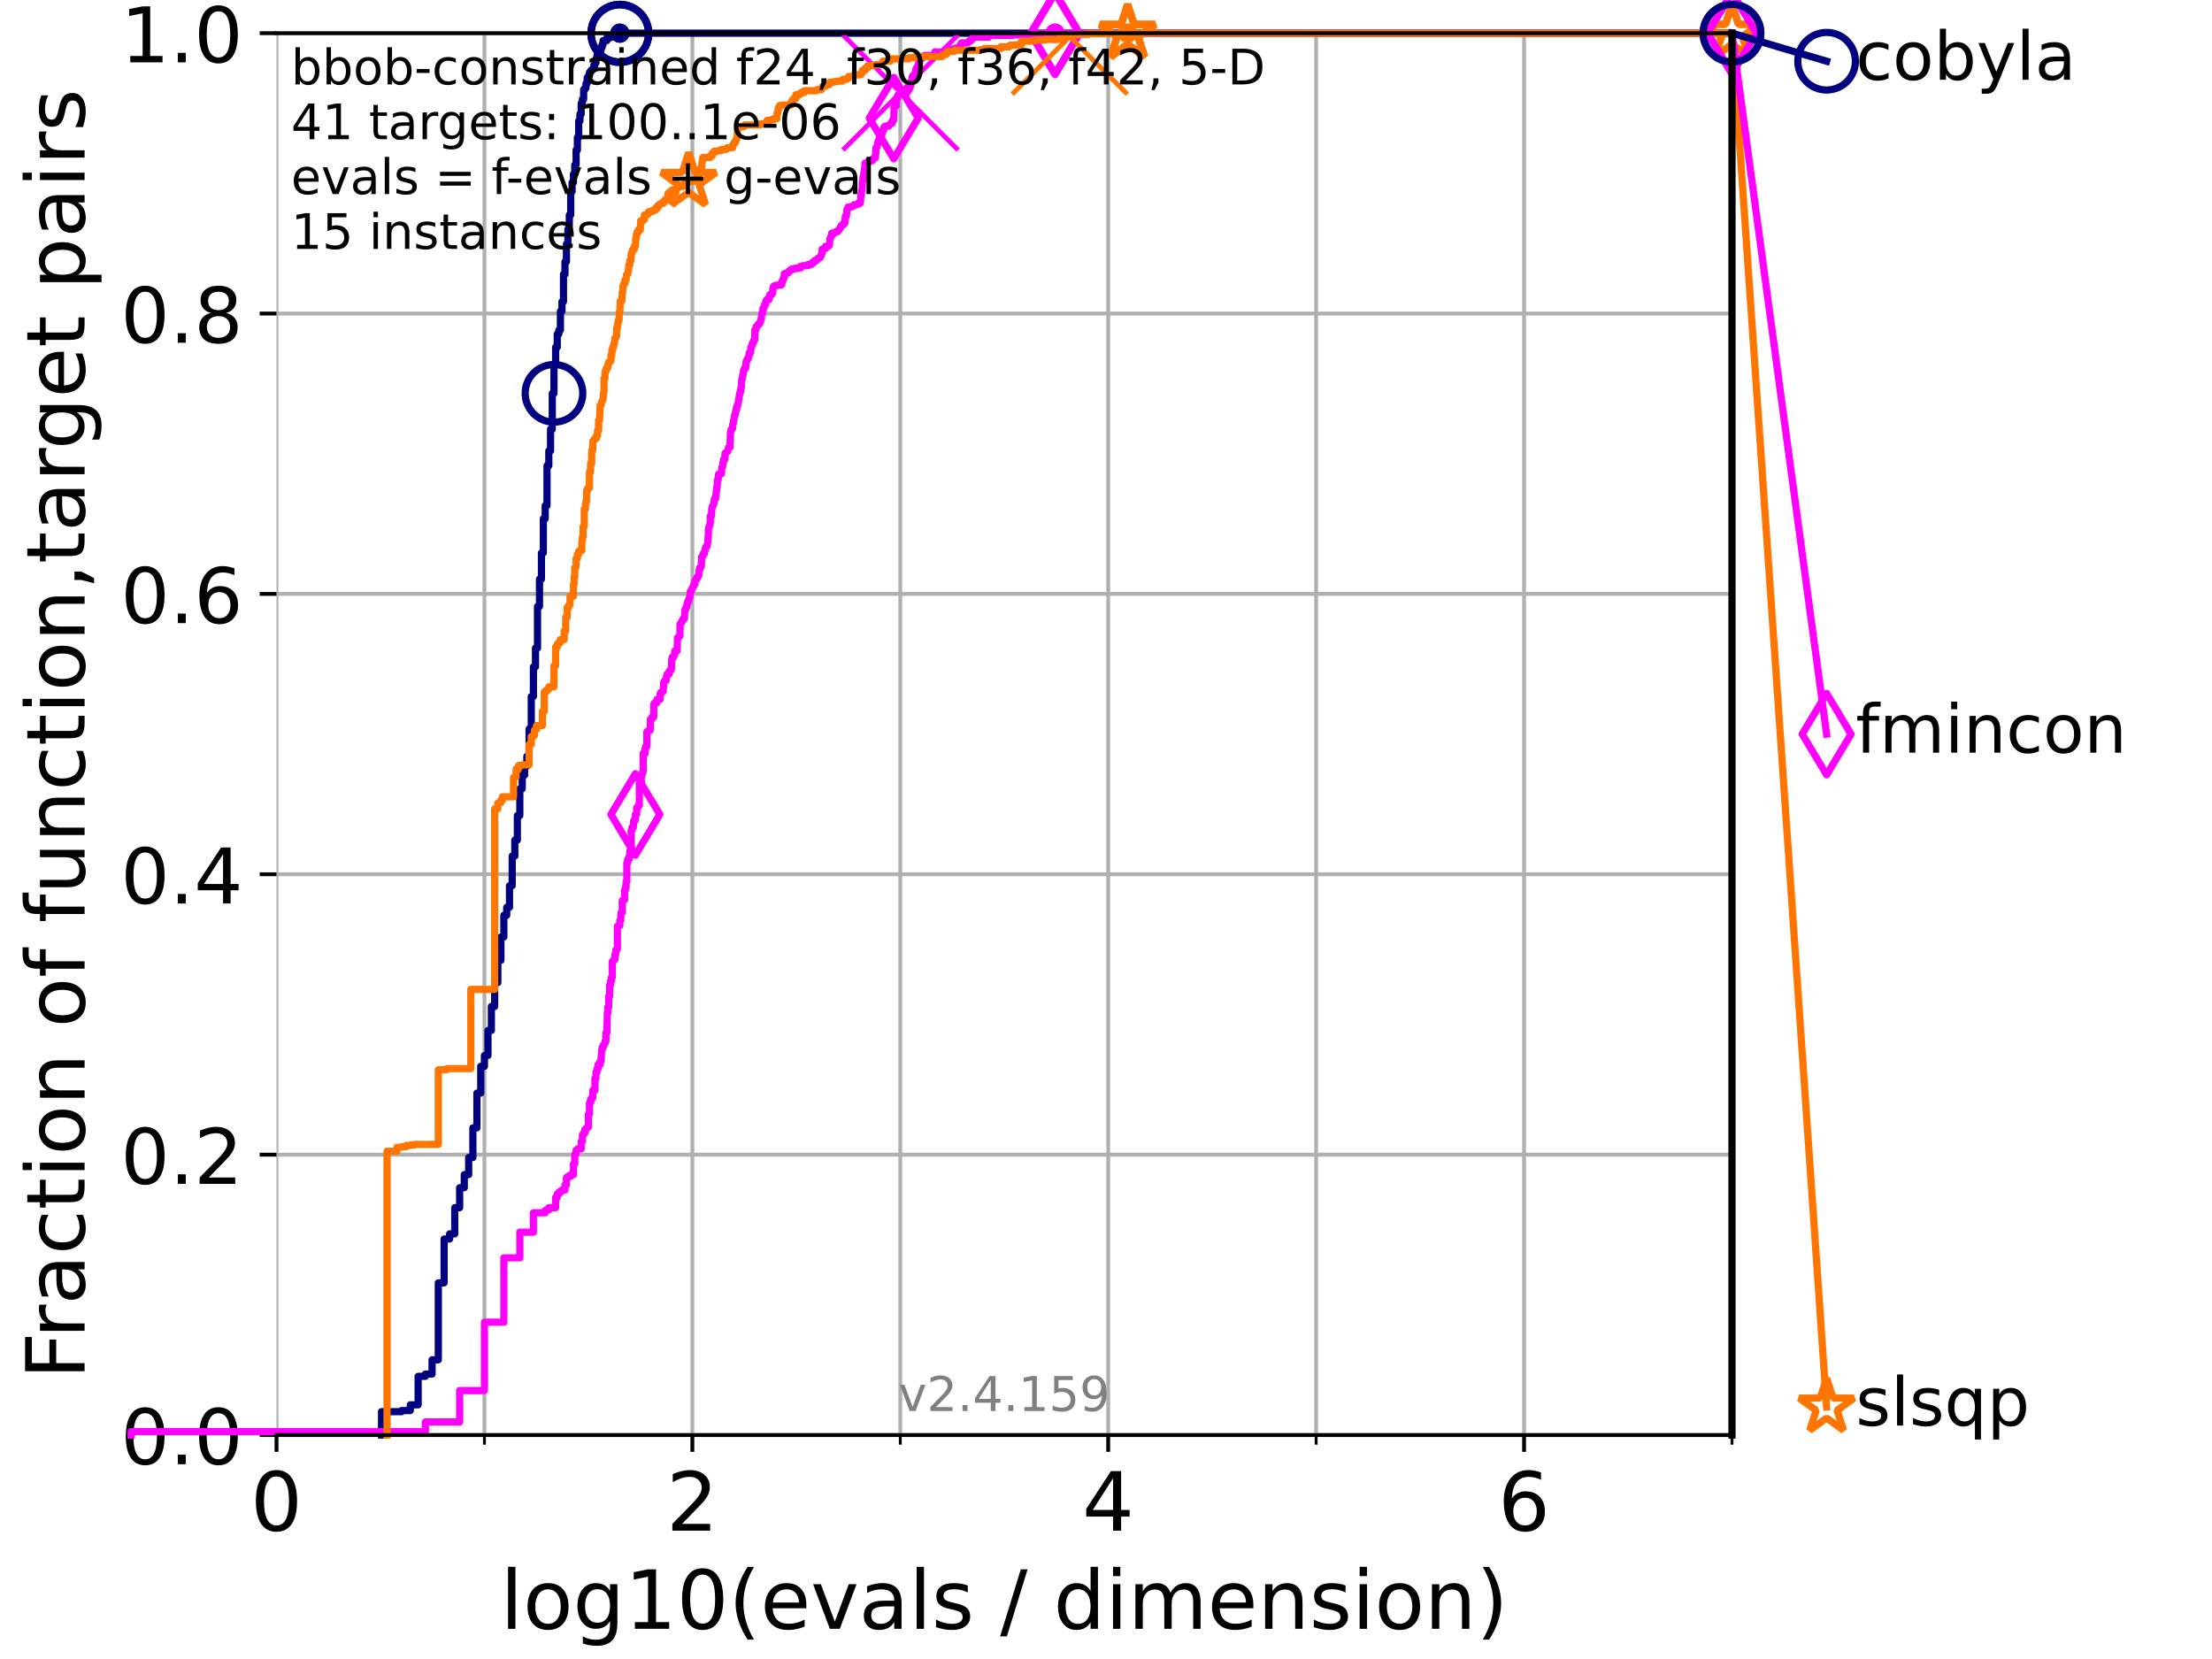 <?xml version="1.0" encoding="utf-8" standalone="no"?>
<!DOCTYPE svg PUBLIC "-//W3C//DTD SVG 1.1//EN"
  "http://www.w3.org/Graphics/SVG/1.1/DTD/svg11.dtd">
<!-- Created with matplotlib (https://matplotlib.org/) -->
<svg height="345.6pt" version="1.1" viewBox="0 0 460.8 345.6" width="460.8pt" xmlns="http://www.w3.org/2000/svg" xmlns:xlink="http://www.w3.org/1999/xlink">
 <defs>
  <style type="text/css">*{stroke-linecap:butt;stroke-linejoin:round;}</style>
 </defs>
 <g id="figure_1">
  <g id="patch_1">
   <path d="M 0 345.6 
L 460.8 345.6 
L 460.8 0 
L 0 0 
z
" style="fill:#ffffff;"/>
  </g>
  <g id="axes_1">
   <g id="patch_2">
    <path d="M 57.6 298.944 
L 360.806 298.944 
L 360.806 6.912 
L 57.6 6.912 
z
" style="fill:#ffffff;"/>
   </g>
   <g id="matplotlib.axis_1">
    <g id="xtick_1">
     <g id="line2d_1">
      <path clip-path="url(#pd8bf05e616)" d="M 57.6 298.944 
L 57.6 6.912 
" style="fill:none;stroke:#b0b0b0;stroke-linecap:square;stroke-width:0.8;"/>
     </g>
     <g id="line2d_2">
      <defs>
       <path d="M 0 0 
L 0 3.5 
" id="mbc2268db0d" style="stroke:#000000;stroke-width:0.8;"/>
      </defs>
      <g>
       <use style="stroke:#000000;stroke-width:0.8;" x="57.6" xlink:href="#mbc2268db0d" y="298.944"/>
      </g>
     </g>
     <g id="text_1">
      <!-- 0 -->
      <g transform="translate(52.192 318.861)scale(0.17 -0.17)">
       <defs>
        <path d="M 31.781 66.406 
Q 24.172 66.406 20.328 58.906 
Q 16.5 51.422 16.5 36.375 
Q 16.5 21.391 20.328 13.891 
Q 24.172 6.391 31.781 6.391 
Q 39.453 6.391 43.281 13.891 
Q 47.125 21.391 47.125 36.375 
Q 47.125 51.422 43.281 58.906 
Q 39.453 66.406 31.781 66.406 
z
M 31.781 74.219 
Q 44.047 74.219 50.516 64.516 
Q 56.984 54.828 56.984 36.375 
Q 56.984 17.969 50.516 8.266 
Q 44.047 -1.422 31.781 -1.422 
Q 19.531 -1.422 13.062 8.266 
Q 6.594 17.969 6.594 36.375 
Q 6.594 54.828 13.062 64.516 
Q 19.531 74.219 31.781 74.219 
z
" id="DejaVuSans-48"/>
       </defs>
       <use xlink:href="#DejaVuSans-48"/>
      </g>
     </g>
    </g>
    <g id="xtick_2">
     <g id="line2d_3">
      <path clip-path="url(#pd8bf05e616)" d="M 144.23 298.944 
L 144.23 6.912 
" style="fill:none;stroke:#b0b0b0;stroke-linecap:square;stroke-width:0.8;"/>
     </g>
     <g id="line2d_4">
      <g>
       <use style="stroke:#000000;stroke-width:0.8;" x="144.23" xlink:href="#mbc2268db0d" y="298.944"/>
      </g>
     </g>
     <g id="text_2">
      <!-- 2 -->
      <g transform="translate(138.822 318.861)scale(0.17 -0.17)">
       <defs>
        <path d="M 19.188 8.297 
L 53.609 8.297 
L 53.609 0 
L 7.328 0 
L 7.328 8.297 
Q 12.938 14.109 22.625 23.891 
Q 32.328 33.688 34.812 36.531 
Q 39.547 41.844 41.422 45.531 
Q 43.312 49.219 43.312 52.781 
Q 43.312 58.594 39.234 62.25 
Q 35.156 65.922 28.609 65.922 
Q 23.969 65.922 18.812 64.312 
Q 13.672 62.703 7.812 59.422 
L 7.812 69.391 
Q 13.766 71.781 18.938 73 
Q 24.125 74.219 28.422 74.219 
Q 39.75 74.219 46.484 68.547 
Q 53.219 62.891 53.219 53.422 
Q 53.219 48.922 51.531 44.891 
Q 49.859 40.875 45.406 35.406 
Q 44.188 33.984 37.641 27.219 
Q 31.109 20.453 19.188 8.297 
z
" id="DejaVuSans-50"/>
       </defs>
       <use xlink:href="#DejaVuSans-50"/>
      </g>
     </g>
    </g>
    <g id="xtick_3">
     <g id="line2d_5">
      <path clip-path="url(#pd8bf05e616)" d="M 230.861 298.944 
L 230.861 6.912 
" style="fill:none;stroke:#b0b0b0;stroke-linecap:square;stroke-width:0.8;"/>
     </g>
     <g id="line2d_6">
      <g>
       <use style="stroke:#000000;stroke-width:0.8;" x="230.861" xlink:href="#mbc2268db0d" y="298.944"/>
      </g>
     </g>
     <g id="text_3">
      <!-- 4 -->
      <g transform="translate(225.453 318.861)scale(0.17 -0.17)">
       <defs>
        <path d="M 37.797 64.312 
L 12.891 25.391 
L 37.797 25.391 
z
M 35.203 72.906 
L 47.609 72.906 
L 47.609 25.391 
L 58.016 25.391 
L 58.016 17.188 
L 47.609 17.188 
L 47.609 0 
L 37.797 0 
L 37.797 17.188 
L 4.891 17.188 
L 4.891 26.703 
z
" id="DejaVuSans-52"/>
       </defs>
       <use xlink:href="#DejaVuSans-52"/>
      </g>
     </g>
    </g>
    <g id="xtick_4">
     <g id="line2d_7">
      <path clip-path="url(#pd8bf05e616)" d="M 317.491 298.944 
L 317.491 6.912 
" style="fill:none;stroke:#b0b0b0;stroke-linecap:square;stroke-width:0.8;"/>
     </g>
     <g id="line2d_8">
      <g>
       <use style="stroke:#000000;stroke-width:0.8;" x="317.491" xlink:href="#mbc2268db0d" y="298.944"/>
      </g>
     </g>
     <g id="text_4">
      <!-- 6 -->
      <g transform="translate(312.083 318.861)scale(0.17 -0.17)">
       <defs>
        <path d="M 33.016 40.375 
Q 26.375 40.375 22.484 35.828 
Q 18.609 31.297 18.609 23.391 
Q 18.609 15.531 22.484 10.953 
Q 26.375 6.391 33.016 6.391 
Q 39.656 6.391 43.531 10.953 
Q 47.406 15.531 47.406 23.391 
Q 47.406 31.297 43.531 35.828 
Q 39.656 40.375 33.016 40.375 
z
M 52.594 71.297 
L 52.594 62.312 
Q 48.875 64.062 45.094 64.984 
Q 41.312 65.922 37.594 65.922 
Q 27.828 65.922 22.672 59.328 
Q 17.531 52.734 16.797 39.406 
Q 19.672 43.656 24.016 45.922 
Q 28.375 48.188 33.594 48.188 
Q 44.578 48.188 50.953 41.516 
Q 57.328 34.859 57.328 23.391 
Q 57.328 12.156 50.688 5.359 
Q 44.047 -1.422 33.016 -1.422 
Q 20.359 -1.422 13.672 8.266 
Q 6.984 17.969 6.984 36.375 
Q 6.984 53.656 15.188 63.938 
Q 23.391 74.219 37.203 74.219 
Q 40.922 74.219 44.703 73.484 
Q 48.484 72.75 52.594 71.297 
z
" id="DejaVuSans-54"/>
       </defs>
       <use xlink:href="#DejaVuSans-54"/>
      </g>
     </g>
    </g>
    <g id="xtick_5">
     <g id="line2d_9">
      <path clip-path="url(#pd8bf05e616)" d="M 100.915 298.944 
L 100.915 6.912 
" style="fill:none;stroke:#b0b0b0;stroke-linecap:square;stroke-width:0.8;"/>
     </g>
     <g id="line2d_10">
      <defs>
       <path d="M 0 0 
L 0 2 
" id="m4d4d2bec60" style="stroke:#000000;stroke-width:0.6;"/>
      </defs>
      <g>
       <use style="stroke:#000000;stroke-width:0.6;" x="100.915" xlink:href="#m4d4d2bec60" y="298.944"/>
      </g>
     </g>
    </g>
    <g id="xtick_6">
     <g id="line2d_11">
      <path clip-path="url(#pd8bf05e616)" d="M 187.546 298.944 
L 187.546 6.912 
" style="fill:none;stroke:#b0b0b0;stroke-linecap:square;stroke-width:0.8;"/>
     </g>
     <g id="line2d_12">
      <g>
       <use style="stroke:#000000;stroke-width:0.6;" x="187.546" xlink:href="#m4d4d2bec60" y="298.944"/>
      </g>
     </g>
    </g>
    <g id="xtick_7">
     <g id="line2d_13">
      <path clip-path="url(#pd8bf05e616)" d="M 274.176 298.944 
L 274.176 6.912 
" style="fill:none;stroke:#b0b0b0;stroke-linecap:square;stroke-width:0.8;"/>
     </g>
     <g id="line2d_14">
      <g>
       <use style="stroke:#000000;stroke-width:0.6;" x="274.176" xlink:href="#m4d4d2bec60" y="298.944"/>
      </g>
     </g>
    </g>
    <g id="xtick_8">
     <g id="line2d_15">
      <path clip-path="url(#pd8bf05e616)" d="M 360.806 298.944 
L 360.806 6.912 
" style="fill:none;stroke:#b0b0b0;stroke-linecap:square;stroke-width:0.8;"/>
     </g>
     <g id="line2d_16">
      <g>
       <use style="stroke:#000000;stroke-width:0.6;" x="360.806" xlink:href="#m4d4d2bec60" y="298.944"/>
      </g>
     </g>
    </g>
    <g id="text_5">
     <!-- log10(evals / dimension) -->
     <g transform="translate(104.239 339.314)scale(0.17 -0.17)">
      <defs>
       <path d="M 9.422 75.984 
L 18.406 75.984 
L 18.406 0 
L 9.422 0 
z
" id="DejaVuSans-108"/>
       <path d="M 30.609 48.391 
Q 23.391 48.391 19.188 42.75 
Q 14.984 37.109 14.984 27.297 
Q 14.984 17.484 19.156 11.844 
Q 23.344 6.203 30.609 6.203 
Q 37.797 6.203 41.984 11.859 
Q 46.188 17.531 46.188 27.297 
Q 46.188 37.016 41.984 42.703 
Q 37.797 48.391 30.609 48.391 
z
M 30.609 56 
Q 42.328 56 49.016 48.375 
Q 55.719 40.766 55.719 27.297 
Q 55.719 13.875 49.016 6.219 
Q 42.328 -1.422 30.609 -1.422 
Q 18.844 -1.422 12.172 6.219 
Q 5.516 13.875 5.516 27.297 
Q 5.516 40.766 12.172 48.375 
Q 18.844 56 30.609 56 
z
" id="DejaVuSans-111"/>
       <path d="M 45.406 27.984 
Q 45.406 37.75 41.375 43.109 
Q 37.359 48.484 30.078 48.484 
Q 22.859 48.484 18.828 43.109 
Q 14.797 37.75 14.797 27.984 
Q 14.797 18.266 18.828 12.891 
Q 22.859 7.516 30.078 7.516 
Q 37.359 7.516 41.375 12.891 
Q 45.406 18.266 45.406 27.984 
z
M 54.391 6.781 
Q 54.391 -7.172 48.188 -13.984 
Q 42 -20.797 29.203 -20.797 
Q 24.469 -20.797 20.266 -20.094 
Q 16.062 -19.391 12.109 -17.922 
L 12.109 -9.188 
Q 16.062 -11.328 19.922 -12.344 
Q 23.781 -13.375 27.781 -13.375 
Q 36.625 -13.375 41.016 -8.766 
Q 45.406 -4.156 45.406 5.172 
L 45.406 9.625 
Q 42.625 4.781 38.281 2.391 
Q 33.938 0 27.875 0 
Q 17.828 0 11.672 7.656 
Q 5.516 15.328 5.516 27.984 
Q 5.516 40.672 11.672 48.328 
Q 17.828 56 27.875 56 
Q 33.938 56 38.281 53.609 
Q 42.625 51.219 45.406 46.391 
L 45.406 54.688 
L 54.391 54.688 
z
" id="DejaVuSans-103"/>
       <path d="M 12.406 8.297 
L 28.516 8.297 
L 28.516 63.922 
L 10.984 60.406 
L 10.984 69.391 
L 28.422 72.906 
L 38.281 72.906 
L 38.281 8.297 
L 54.391 8.297 
L 54.391 0 
L 12.406 0 
z
" id="DejaVuSans-49"/>
       <path d="M 31 75.875 
Q 24.469 64.656 21.281 53.656 
Q 18.109 42.672 18.109 31.391 
Q 18.109 20.125 21.312 9.062 
Q 24.516 -2 31 -13.188 
L 23.188 -13.188 
Q 15.875 -1.703 12.234 9.375 
Q 8.594 20.453 8.594 31.391 
Q 8.594 42.281 12.203 53.312 
Q 15.828 64.359 23.188 75.875 
z
" id="DejaVuSans-40"/>
       <path d="M 56.203 29.594 
L 56.203 25.203 
L 14.891 25.203 
Q 15.484 15.922 20.484 11.062 
Q 25.484 6.203 34.422 6.203 
Q 39.594 6.203 44.453 7.469 
Q 49.312 8.734 54.109 11.281 
L 54.109 2.781 
Q 49.266 0.734 44.188 -0.344 
Q 39.109 -1.422 33.891 -1.422 
Q 20.797 -1.422 13.156 6.188 
Q 5.516 13.812 5.516 26.812 
Q 5.516 40.234 12.766 48.109 
Q 20.016 56 32.328 56 
Q 43.359 56 49.781 48.891 
Q 56.203 41.797 56.203 29.594 
z
M 47.219 32.234 
Q 47.125 39.594 43.094 43.984 
Q 39.062 48.391 32.422 48.391 
Q 24.906 48.391 20.391 44.141 
Q 15.875 39.891 15.188 32.172 
z
" id="DejaVuSans-101"/>
       <path d="M 2.984 54.688 
L 12.5 54.688 
L 29.594 8.797 
L 46.688 54.688 
L 56.203 54.688 
L 35.688 0 
L 23.484 0 
z
" id="DejaVuSans-118"/>
       <path d="M 34.281 27.484 
Q 23.391 27.484 19.188 25 
Q 14.984 22.516 14.984 16.5 
Q 14.984 11.719 18.141 8.906 
Q 21.297 6.109 26.703 6.109 
Q 34.188 6.109 38.703 11.406 
Q 43.219 16.703 43.219 25.484 
L 43.219 27.484 
z
M 52.203 31.203 
L 52.203 0 
L 43.219 0 
L 43.219 8.297 
Q 40.141 3.328 35.547 0.953 
Q 30.953 -1.422 24.312 -1.422 
Q 15.922 -1.422 10.953 3.297 
Q 6 8.016 6 15.922 
Q 6 25.141 12.172 29.828 
Q 18.359 34.516 30.609 34.516 
L 43.219 34.516 
L 43.219 35.406 
Q 43.219 41.609 39.141 45 
Q 35.062 48.391 27.688 48.391 
Q 23 48.391 18.547 47.266 
Q 14.109 46.141 10.016 43.891 
L 10.016 52.203 
Q 14.938 54.109 19.578 55.047 
Q 24.219 56 28.609 56 
Q 40.484 56 46.344 49.844 
Q 52.203 43.703 52.203 31.203 
z
" id="DejaVuSans-97"/>
       <path d="M 44.281 53.078 
L 44.281 44.578 
Q 40.484 46.531 36.375 47.5 
Q 32.281 48.484 27.875 48.484 
Q 21.188 48.484 17.844 46.438 
Q 14.5 44.391 14.5 40.281 
Q 14.5 37.156 16.891 35.375 
Q 19.281 33.594 26.516 31.984 
L 29.594 31.297 
Q 39.156 29.25 43.188 25.516 
Q 47.219 21.781 47.219 15.094 
Q 47.219 7.469 41.188 3.016 
Q 35.156 -1.422 24.609 -1.422 
Q 20.219 -1.422 15.453 -0.562 
Q 10.688 0.297 5.422 2 
L 5.422 11.281 
Q 10.406 8.688 15.234 7.391 
Q 20.062 6.109 24.812 6.109 
Q 31.156 6.109 34.562 8.281 
Q 37.984 10.453 37.984 14.406 
Q 37.984 18.062 35.516 20.016 
Q 33.062 21.969 24.703 23.781 
L 21.578 24.516 
Q 13.234 26.266 9.516 29.906 
Q 5.812 33.547 5.812 39.891 
Q 5.812 47.609 11.281 51.797 
Q 16.75 56 26.812 56 
Q 31.781 56 36.172 55.266 
Q 40.578 54.547 44.281 53.078 
z
" id="DejaVuSans-115"/>
       <path id="DejaVuSans-32"/>
       <path d="M 25.391 72.906 
L 33.688 72.906 
L 8.297 -9.281 
L 0 -9.281 
z
" id="DejaVuSans-47"/>
       <path d="M 45.406 46.391 
L 45.406 75.984 
L 54.391 75.984 
L 54.391 0 
L 45.406 0 
L 45.406 8.203 
Q 42.578 3.328 38.25 0.953 
Q 33.938 -1.422 27.875 -1.422 
Q 17.969 -1.422 11.734 6.484 
Q 5.516 14.406 5.516 27.297 
Q 5.516 40.188 11.734 48.094 
Q 17.969 56 27.875 56 
Q 33.938 56 38.25 53.625 
Q 42.578 51.266 45.406 46.391 
z
M 14.797 27.297 
Q 14.797 17.391 18.875 11.75 
Q 22.953 6.109 30.078 6.109 
Q 37.203 6.109 41.297 11.75 
Q 45.406 17.391 45.406 27.297 
Q 45.406 37.203 41.297 42.844 
Q 37.203 48.484 30.078 48.484 
Q 22.953 48.484 18.875 42.844 
Q 14.797 37.203 14.797 27.297 
z
" id="DejaVuSans-100"/>
       <path d="M 9.422 54.688 
L 18.406 54.688 
L 18.406 0 
L 9.422 0 
z
M 9.422 75.984 
L 18.406 75.984 
L 18.406 64.594 
L 9.422 64.594 
z
" id="DejaVuSans-105"/>
       <path d="M 52 44.188 
Q 55.375 50.25 60.062 53.125 
Q 64.75 56 71.094 56 
Q 79.641 56 84.281 50.016 
Q 88.922 44.047 88.922 33.016 
L 88.922 0 
L 79.891 0 
L 79.891 32.719 
Q 79.891 40.578 77.094 44.375 
Q 74.312 48.188 68.609 48.188 
Q 61.625 48.188 57.562 43.547 
Q 53.516 38.922 53.516 30.906 
L 53.516 0 
L 44.484 0 
L 44.484 32.719 
Q 44.484 40.625 41.703 44.406 
Q 38.922 48.188 33.109 48.188 
Q 26.219 48.188 22.156 43.531 
Q 18.109 38.875 18.109 30.906 
L 18.109 0 
L 9.078 0 
L 9.078 54.688 
L 18.109 54.688 
L 18.109 46.188 
Q 21.188 51.219 25.484 53.609 
Q 29.781 56 35.688 56 
Q 41.656 56 45.828 52.969 
Q 50 49.953 52 44.188 
z
" id="DejaVuSans-109"/>
       <path d="M 54.891 33.016 
L 54.891 0 
L 45.906 0 
L 45.906 32.719 
Q 45.906 40.484 42.875 44.328 
Q 39.844 48.188 33.797 48.188 
Q 26.516 48.188 22.312 43.547 
Q 18.109 38.922 18.109 30.906 
L 18.109 0 
L 9.078 0 
L 9.078 54.688 
L 18.109 54.688 
L 18.109 46.188 
Q 21.344 51.125 25.703 53.562 
Q 30.078 56 35.797 56 
Q 45.219 56 50.047 50.172 
Q 54.891 44.344 54.891 33.016 
z
" id="DejaVuSans-110"/>
       <path d="M 8.016 75.875 
L 15.828 75.875 
Q 23.141 64.359 26.781 53.312 
Q 30.422 42.281 30.422 31.391 
Q 30.422 20.453 26.781 9.375 
Q 23.141 -1.703 15.828 -13.188 
L 8.016 -13.188 
Q 14.5 -2 17.703 9.062 
Q 20.906 20.125 20.906 31.391 
Q 20.906 42.672 17.703 53.656 
Q 14.5 64.656 8.016 75.875 
z
" id="DejaVuSans-41"/>
      </defs>
      <use xlink:href="#DejaVuSans-108"/>
      <use x="27.783" xlink:href="#DejaVuSans-111"/>
      <use x="88.965" xlink:href="#DejaVuSans-103"/>
      <use x="152.441" xlink:href="#DejaVuSans-49"/>
      <use x="216.064" xlink:href="#DejaVuSans-48"/>
      <use x="279.688" xlink:href="#DejaVuSans-40"/>
      <use x="318.701" xlink:href="#DejaVuSans-101"/>
      <use x="380.225" xlink:href="#DejaVuSans-118"/>
      <use x="439.404" xlink:href="#DejaVuSans-97"/>
      <use x="500.684" xlink:href="#DejaVuSans-108"/>
      <use x="528.467" xlink:href="#DejaVuSans-115"/>
      <use x="580.566" xlink:href="#DejaVuSans-32"/>
      <use x="612.354" xlink:href="#DejaVuSans-47"/>
      <use x="646.045" xlink:href="#DejaVuSans-32"/>
      <use x="677.832" xlink:href="#DejaVuSans-100"/>
      <use x="741.309" xlink:href="#DejaVuSans-105"/>
      <use x="769.092" xlink:href="#DejaVuSans-109"/>
      <use x="866.504" xlink:href="#DejaVuSans-101"/>
      <use x="928.027" xlink:href="#DejaVuSans-110"/>
      <use x="991.406" xlink:href="#DejaVuSans-115"/>
      <use x="1043.506" xlink:href="#DejaVuSans-105"/>
      <use x="1071.289" xlink:href="#DejaVuSans-111"/>
      <use x="1132.471" xlink:href="#DejaVuSans-110"/>
      <use x="1195.85" xlink:href="#DejaVuSans-41"/>
     </g>
    </g>
   </g>
   <g id="matplotlib.axis_2">
    <g id="ytick_1">
     <g id="line2d_17">
      <path clip-path="url(#pd8bf05e616)" d="M 57.6 298.944 
L 360.806 298.944 
" style="fill:none;stroke:#b0b0b0;stroke-linecap:square;stroke-width:0.8;"/>
     </g>
     <g id="line2d_18">
      <defs>
       <path d="M 0 0 
L -3.5 0 
" id="m6ed525f70b" style="stroke:#000000;stroke-width:0.8;"/>
      </defs>
      <g>
       <use style="stroke:#000000;stroke-width:0.8;" x="57.6" xlink:href="#m6ed525f70b" y="298.944"/>
      </g>
     </g>
     <g id="text_6">
      <!-- 0.0 -->
      <g transform="translate(25.155 305.023)scale(0.16 -0.16)">
       <defs>
        <path d="M 10.688 12.406 
L 21 12.406 
L 21 0 
L 10.688 0 
z
" id="DejaVuSans-46"/>
       </defs>
       <use xlink:href="#DejaVuSans-48"/>
       <use x="63.623" xlink:href="#DejaVuSans-46"/>
       <use x="95.41" xlink:href="#DejaVuSans-48"/>
      </g>
     </g>
    </g>
    <g id="ytick_2">
     <g id="line2d_19">
      <path clip-path="url(#pd8bf05e616)" d="M 57.6 240.538 
L 360.806 240.538 
" style="fill:none;stroke:#b0b0b0;stroke-linecap:square;stroke-width:0.8;"/>
     </g>
     <g id="line2d_20">
      <g>
       <use style="stroke:#000000;stroke-width:0.8;" x="57.6" xlink:href="#m6ed525f70b" y="240.538"/>
      </g>
     </g>
     <g id="text_7">
      <!-- 0.2 -->
      <g transform="translate(25.155 246.616)scale(0.16 -0.16)">
       <use xlink:href="#DejaVuSans-48"/>
       <use x="63.623" xlink:href="#DejaVuSans-46"/>
       <use x="95.41" xlink:href="#DejaVuSans-50"/>
      </g>
     </g>
    </g>
    <g id="ytick_3">
     <g id="line2d_21">
      <path clip-path="url(#pd8bf05e616)" d="M 57.6 182.131 
L 360.806 182.131 
" style="fill:none;stroke:#b0b0b0;stroke-linecap:square;stroke-width:0.8;"/>
     </g>
     <g id="line2d_22">
      <g>
       <use style="stroke:#000000;stroke-width:0.8;" x="57.6" xlink:href="#m6ed525f70b" y="182.131"/>
      </g>
     </g>
     <g id="text_8">
      <!-- 0.4 -->
      <g transform="translate(25.155 188.21)scale(0.16 -0.16)">
       <use xlink:href="#DejaVuSans-48"/>
       <use x="63.623" xlink:href="#DejaVuSans-46"/>
       <use x="95.41" xlink:href="#DejaVuSans-52"/>
      </g>
     </g>
    </g>
    <g id="ytick_4">
     <g id="line2d_23">
      <path clip-path="url(#pd8bf05e616)" d="M 57.6 123.725 
L 360.806 123.725 
" style="fill:none;stroke:#b0b0b0;stroke-linecap:square;stroke-width:0.8;"/>
     </g>
     <g id="line2d_24">
      <g>
       <use style="stroke:#000000;stroke-width:0.8;" x="57.6" xlink:href="#m6ed525f70b" y="123.725"/>
      </g>
     </g>
     <g id="text_9">
      <!-- 0.6 -->
      <g transform="translate(25.155 129.804)scale(0.16 -0.16)">
       <use xlink:href="#DejaVuSans-48"/>
       <use x="63.623" xlink:href="#DejaVuSans-46"/>
       <use x="95.41" xlink:href="#DejaVuSans-54"/>
      </g>
     </g>
    </g>
    <g id="ytick_5">
     <g id="line2d_25">
      <path clip-path="url(#pd8bf05e616)" d="M 57.6 65.318 
L 360.806 65.318 
" style="fill:none;stroke:#b0b0b0;stroke-linecap:square;stroke-width:0.8;"/>
     </g>
     <g id="line2d_26">
      <g>
       <use style="stroke:#000000;stroke-width:0.8;" x="57.6" xlink:href="#m6ed525f70b" y="65.318"/>
      </g>
     </g>
     <g id="text_10">
      <!-- 0.8 -->
      <g transform="translate(25.155 71.397)scale(0.16 -0.16)">
       <defs>
        <path d="M 31.781 34.625 
Q 24.75 34.625 20.719 30.859 
Q 16.703 27.094 16.703 20.516 
Q 16.703 13.922 20.719 10.156 
Q 24.75 6.391 31.781 6.391 
Q 38.812 6.391 42.859 10.172 
Q 46.922 13.969 46.922 20.516 
Q 46.922 27.094 42.891 30.859 
Q 38.875 34.625 31.781 34.625 
z
M 21.922 38.812 
Q 15.578 40.375 12.031 44.719 
Q 8.5 49.078 8.5 55.328 
Q 8.5 64.062 14.719 69.141 
Q 20.953 74.219 31.781 74.219 
Q 42.672 74.219 48.875 69.141 
Q 55.078 64.062 55.078 55.328 
Q 55.078 49.078 51.531 44.719 
Q 48 40.375 41.703 38.812 
Q 48.828 37.156 52.797 32.312 
Q 56.781 27.484 56.781 20.516 
Q 56.781 9.906 50.312 4.234 
Q 43.844 -1.422 31.781 -1.422 
Q 19.734 -1.422 13.25 4.234 
Q 6.781 9.906 6.781 20.516 
Q 6.781 27.484 10.781 32.312 
Q 14.797 37.156 21.922 38.812 
z
M 18.312 54.391 
Q 18.312 48.734 21.844 45.562 
Q 25.391 42.391 31.781 42.391 
Q 38.141 42.391 41.719 45.562 
Q 45.312 48.734 45.312 54.391 
Q 45.312 60.062 41.719 63.234 
Q 38.141 66.406 31.781 66.406 
Q 25.391 66.406 21.844 63.234 
Q 18.312 60.062 18.312 54.391 
z
" id="DejaVuSans-56"/>
       </defs>
       <use xlink:href="#DejaVuSans-48"/>
       <use x="63.623" xlink:href="#DejaVuSans-46"/>
       <use x="95.41" xlink:href="#DejaVuSans-56"/>
      </g>
     </g>
    </g>
    <g id="ytick_6">
     <g id="line2d_27">
      <path clip-path="url(#pd8bf05e616)" d="M 57.6 6.912 
L 360.806 6.912 
" style="fill:none;stroke:#b0b0b0;stroke-linecap:square;stroke-width:0.8;"/>
     </g>
     <g id="line2d_28">
      <g>
       <use style="stroke:#000000;stroke-width:0.8;" x="57.6" xlink:href="#m6ed525f70b" y="6.912"/>
      </g>
     </g>
     <g id="text_11">
      <!-- 1.0 -->
      <g transform="translate(25.155 12.991)scale(0.16 -0.16)">
       <use xlink:href="#DejaVuSans-49"/>
       <use x="63.623" xlink:href="#DejaVuSans-46"/>
       <use x="95.41" xlink:href="#DejaVuSans-48"/>
      </g>
     </g>
    </g>
    <g id="text_12">
     <!-- Fraction of function,target pairs -->
     <g transform="translate(17.62 287.313)rotate(-90)scale(0.17 -0.17)">
      <defs>
       <path d="M 9.812 72.906 
L 51.703 72.906 
L 51.703 64.594 
L 19.672 64.594 
L 19.672 43.109 
L 48.578 43.109 
L 48.578 34.812 
L 19.672 34.812 
L 19.672 0 
L 9.812 0 
z
" id="DejaVuSans-70"/>
       <path d="M 41.109 46.297 
Q 39.594 47.172 37.812 47.578 
Q 36.031 48 33.891 48 
Q 26.266 48 22.188 43.047 
Q 18.109 38.094 18.109 28.812 
L 18.109 0 
L 9.078 0 
L 9.078 54.688 
L 18.109 54.688 
L 18.109 46.188 
Q 20.953 51.172 25.484 53.578 
Q 30.031 56 36.531 56 
Q 37.453 56 38.578 55.875 
Q 39.703 55.766 41.062 55.516 
z
" id="DejaVuSans-114"/>
       <path d="M 48.781 52.594 
L 48.781 44.188 
Q 44.969 46.297 41.141 47.344 
Q 37.312 48.391 33.406 48.391 
Q 24.656 48.391 19.812 42.844 
Q 14.984 37.312 14.984 27.297 
Q 14.984 17.281 19.812 11.734 
Q 24.656 6.203 33.406 6.203 
Q 37.312 6.203 41.141 7.25 
Q 44.969 8.297 48.781 10.406 
L 48.781 2.094 
Q 45.016 0.344 40.984 -0.531 
Q 36.969 -1.422 32.422 -1.422 
Q 20.062 -1.422 12.781 6.344 
Q 5.516 14.109 5.516 27.297 
Q 5.516 40.672 12.859 48.328 
Q 20.219 56 33.016 56 
Q 37.156 56 41.109 55.141 
Q 45.062 54.297 48.781 52.594 
z
" id="DejaVuSans-99"/>
       <path d="M 18.312 70.219 
L 18.312 54.688 
L 36.812 54.688 
L 36.812 47.703 
L 18.312 47.703 
L 18.312 18.016 
Q 18.312 11.328 20.141 9.422 
Q 21.969 7.516 27.594 7.516 
L 36.812 7.516 
L 36.812 0 
L 27.594 0 
Q 17.188 0 13.234 3.875 
Q 9.281 7.766 9.281 18.016 
L 9.281 47.703 
L 2.688 47.703 
L 2.688 54.688 
L 9.281 54.688 
L 9.281 70.219 
z
" id="DejaVuSans-116"/>
       <path d="M 37.109 75.984 
L 37.109 68.5 
L 28.516 68.5 
Q 23.688 68.5 21.797 66.547 
Q 19.922 64.594 19.922 59.516 
L 19.922 54.688 
L 34.719 54.688 
L 34.719 47.703 
L 19.922 47.703 
L 19.922 0 
L 10.891 0 
L 10.891 47.703 
L 2.297 47.703 
L 2.297 54.688 
L 10.891 54.688 
L 10.891 58.5 
Q 10.891 67.625 15.141 71.797 
Q 19.391 75.984 28.609 75.984 
z
" id="DejaVuSans-102"/>
       <path d="M 8.5 21.578 
L 8.5 54.688 
L 17.484 54.688 
L 17.484 21.922 
Q 17.484 14.156 20.5 10.266 
Q 23.531 6.391 29.594 6.391 
Q 36.859 6.391 41.078 11.031 
Q 45.312 15.672 45.312 23.688 
L 45.312 54.688 
L 54.297 54.688 
L 54.297 0 
L 45.312 0 
L 45.312 8.406 
Q 42.047 3.422 37.719 1 
Q 33.406 -1.422 27.688 -1.422 
Q 18.266 -1.422 13.375 4.438 
Q 8.5 10.297 8.5 21.578 
z
M 31.109 56 
z
" id="DejaVuSans-117"/>
       <path d="M 11.719 12.406 
L 22.016 12.406 
L 22.016 4 
L 14.016 -11.625 
L 7.719 -11.625 
L 11.719 4 
z
" id="DejaVuSans-44"/>
       <path d="M 18.109 8.203 
L 18.109 -20.797 
L 9.078 -20.797 
L 9.078 54.688 
L 18.109 54.688 
L 18.109 46.391 
Q 20.953 51.266 25.266 53.625 
Q 29.594 56 35.594 56 
Q 45.562 56 51.781 48.094 
Q 58.016 40.188 58.016 27.297 
Q 58.016 14.406 51.781 6.484 
Q 45.562 -1.422 35.594 -1.422 
Q 29.594 -1.422 25.266 0.953 
Q 20.953 3.328 18.109 8.203 
z
M 48.688 27.297 
Q 48.688 37.203 44.609 42.844 
Q 40.531 48.484 33.406 48.484 
Q 26.266 48.484 22.188 42.844 
Q 18.109 37.203 18.109 27.297 
Q 18.109 17.391 22.188 11.75 
Q 26.266 6.109 33.406 6.109 
Q 40.531 6.109 44.609 11.75 
Q 48.688 17.391 48.688 27.297 
z
" id="DejaVuSans-112"/>
      </defs>
      <use xlink:href="#DejaVuSans-70"/>
      <use x="50.27" xlink:href="#DejaVuSans-114"/>
      <use x="91.383" xlink:href="#DejaVuSans-97"/>
      <use x="152.662" xlink:href="#DejaVuSans-99"/>
      <use x="207.643" xlink:href="#DejaVuSans-116"/>
      <use x="246.852" xlink:href="#DejaVuSans-105"/>
      <use x="274.635" xlink:href="#DejaVuSans-111"/>
      <use x="335.816" xlink:href="#DejaVuSans-110"/>
      <use x="399.195" xlink:href="#DejaVuSans-32"/>
      <use x="430.982" xlink:href="#DejaVuSans-111"/>
      <use x="492.164" xlink:href="#DejaVuSans-102"/>
      <use x="527.369" xlink:href="#DejaVuSans-32"/>
      <use x="559.156" xlink:href="#DejaVuSans-102"/>
      <use x="594.361" xlink:href="#DejaVuSans-117"/>
      <use x="657.74" xlink:href="#DejaVuSans-110"/>
      <use x="721.119" xlink:href="#DejaVuSans-99"/>
      <use x="776.1" xlink:href="#DejaVuSans-116"/>
      <use x="815.309" xlink:href="#DejaVuSans-105"/>
      <use x="843.092" xlink:href="#DejaVuSans-111"/>
      <use x="904.273" xlink:href="#DejaVuSans-110"/>
      <use x="967.652" xlink:href="#DejaVuSans-44"/>
      <use x="999.439" xlink:href="#DejaVuSans-116"/>
      <use x="1038.648" xlink:href="#DejaVuSans-97"/>
      <use x="1099.928" xlink:href="#DejaVuSans-114"/>
      <use x="1139.291" xlink:href="#DejaVuSans-103"/>
      <use x="1202.768" xlink:href="#DejaVuSans-101"/>
      <use x="1264.291" xlink:href="#DejaVuSans-116"/>
      <use x="1303.5" xlink:href="#DejaVuSans-32"/>
      <use x="1335.287" xlink:href="#DejaVuSans-112"/>
      <use x="1398.764" xlink:href="#DejaVuSans-97"/>
      <use x="1460.043" xlink:href="#DejaVuSans-105"/>
      <use x="1487.826" xlink:href="#DejaVuSans-114"/>
      <use x="1528.939" xlink:href="#DejaVuSans-115"/>
     </g>
    </g>
   </g>
   <g id="line2d_29">
    <defs>
     <path d="M 0 1.5 
C 0.398 1.5 0.779 1.342 1.061 1.061 
C 1.342 0.779 1.5 0.398 1.5 0 
C 1.5 -0.398 1.342 -0.779 1.061 -1.061 
C 0.779 -1.342 0.398 -1.5 0 -1.5 
C -0.398 -1.5 -0.779 -1.342 -1.061 -1.061 
C -1.342 -0.779 -1.5 -0.398 -1.5 0 
C -1.5 0.398 -1.342 0.779 -1.061 1.061 
C -0.779 1.342 -0.398 1.5 0 1.5 
z
" id="mfe2f936af0" style="stroke:#000080;"/>
    </defs>
    <g>
     <use style="fill:#000080;stroke:#000080;" x="129.125" xlink:href="#mfe2f936af0" y="6.912"/>
     <use style="fill:#000080;stroke:#000080;" x="129.125" xlink:href="#mfe2f936af0" y="6.912"/>
    </g>
   </g>
   <g id="line2d_30">
    <path d="M 79.481 298.944 
L 79.481 294.077 
L 83.678 294.077 
L 83.678 293.839 
L 85.471 293.839 
L 85.471 292.652 
L 87.108 292.652 
L 87.108 286.717 
L 88.614 286.717 
L 88.614 286.242 
L 90.008 286.242 
L 90.008 283.274 
L 91.306 283.274 
L 91.306 267.248 
L 92.52 267.248 
L 92.52 258.107 
L 93.66 258.107 
L 93.66 257.039 
L 94.736 257.039 
L 94.736 251.578 
L 95.753 251.578 
L 95.753 247.423 
L 96.718 247.423 
L 96.718 244.693 
L 97.635 244.693 
L 97.635 241.131 
L 98.51 241.131 
L 98.51 234.958 
L 99.347 234.958 
L 99.347 227.717 
L 100.147 227.717 
L 100.147 222.137 
L 100.915 222.137 
L 100.915 219.882 
L 101.653 219.882 
L 101.653 214.658 
L 102.363 214.658 
L 102.363 209.672 
L 103.047 209.672 
L 103.047 204.687 
L 103.707 204.687 
L 103.707 200.057 
L 104.345 200.057 
L 104.345 195.19 
L 104.962 195.19 
L 104.962 190.678 
L 105.559 190.678 
L 105.559 189.017 
L 106.138 189.017 
L 106.138 184.505 
L 106.699 184.505 
L 106.699 178.332 
L 107.245 178.332 
L 107.245 175.008 
L 107.775 175.008 
L 107.775 169.904 
L 108.29 169.904 
L 108.29 164.324 
L 108.792 164.324 
L 108.792 161.475 
L 109.28 161.475 
L 109.28 159.576 
L 109.757 159.576 
L 109.757 157.558 
L 110.221 157.558 
L 110.221 151.86 
L 110.675 151.86 
L 110.675 145.093 
L 111.117 145.093 
L 111.117 138.92 
L 111.55 138.92 
L 111.55 135.002 
L 111.972 135.002 
L 111.972 126.336 
L 112.386 126.336 
L 112.386 120.638 
L 112.79 120.638 
L 112.79 115.178 
L 113.186 115.178 
L 113.186 108.055 
L 113.574 108.055 
L 113.574 105.324 
L 113.954 105.324 
L 113.954 97.015 
L 114.327 97.015 
L 114.327 93.928 
L 114.692 93.928 
L 114.692 89.417 
L 115.051 89.417 
L 115.051 81.938 
L 115.402 81.938 
L 115.402 76.121 
L 115.747 76.121 
L 115.747 72.322 
L 116.086 72.322 
L 116.086 69.592 
L 116.419 69.592 
L 116.419 68.761 
L 116.746 68.761 
L 116.746 64.844 
L 117.068 64.844 
L 117.068 62.825 
L 117.384 62.825 
L 117.384 57.127 
L 117.695 57.127 
L 117.695 54.516 
L 118.001 54.516 
L 118.001 50.836 
L 118.302 50.836 
L 118.302 47.749 
L 118.598 47.749 
L 118.598 44.781 
L 118.89 44.781 
L 118.89 39.914 
L 119.177 39.914 
L 119.177 38.015 
L 119.46 38.015 
L 119.46 36.234 
L 119.739 36.234 
L 119.739 34.335 
L 120.013 34.335 
L 120.013 31.248 
L 120.284 31.248 
L 120.284 28.636 
L 120.551 28.636 
L 120.551 25.194 
L 120.814 25.194 
L 120.814 23.769 
L 121.073 23.769 
L 121.073 21.514 
L 121.329 21.514 
L 121.329 20.683 
L 121.582 20.683 
L 121.582 18.665 
L 121.831 18.665 
L 121.831 18.308 
L 122.077 18.308 
L 122.077 17.359 
L 122.32 17.359 
L 122.32 16.172 
L 122.559 16.172 
L 122.559 15.815 
L 122.796 15.815 
L 122.796 15.103 
L 123.03 15.103 
L 123.03 14.747 
L 123.26 14.747 
L 123.26 14.51 
L 123.488 14.51 
L 123.488 14.391 
L 123.714 14.391 
L 123.714 13.56 
L 123.936 13.56 
L 123.936 13.085 
L 124.156 13.085 
L 124.156 12.254 
L 124.374 12.254 
L 124.374 11.542 
L 124.589 11.542 
L 124.589 11.186 
L 124.801 11.186 
L 124.801 10.473 
L 125.219 10.473 
L 125.219 9.88 
L 125.425 9.88 
L 125.425 9.286 
L 125.628 9.286 
L 125.628 8.455 
L 126.421 8.455 
L 126.421 7.862 
L 127.181 7.862 
L 127.181 7.743 
L 127.366 7.743 
L 127.366 7.624 
L 127.911 7.624 
L 127.911 7.387 
L 128.09 7.387 
L 128.09 7.268 
L 128.441 7.268 
L 128.441 7.031 
L 129.125 7.031 
L 129.125 6.912 
L 360.806 6.912 
L 360.806 6.912 
" style="fill:none;stroke:#000080;stroke-linecap:square;stroke-width:1.5;"/>
   </g>
   <g id="line2d_31">
    <defs>
     <path d="M 0 6 
C 1.591 6 3.117 5.368 4.243 4.243 
C 5.368 3.117 6 1.591 6 0 
C 6 -1.591 5.368 -3.117 4.243 -4.243 
C 3.117 -5.368 1.591 -6 0 -6 
C -1.591 -6 -3.117 -5.368 -4.243 -4.243 
C -5.368 -3.117 -6 -1.591 -6 0 
C -6 1.591 -5.368 3.117 -4.243 4.243 
C -3.117 5.368 -1.591 6 0 6 
z
" id="mdd84dd9223" style="stroke:#000080;stroke-width:1.5;"/>
    </defs>
    <g>
     <use style="fill-opacity:0;stroke:#000080;stroke-width:1.5;" x="115.402" xlink:href="#mdd84dd9223" y="81.938"/>
     <use style="fill-opacity:0;stroke:#000080;stroke-width:1.5;" x="129.125" xlink:href="#mdd84dd9223" y="7.031"/>
     <use style="fill-opacity:0;stroke:#000080;stroke-width:1.5;" x="129.125" xlink:href="#mdd84dd9223" y="6.912"/>
     <use style="fill-opacity:0;stroke:#000080;stroke-width:1.5;" x="129.125" xlink:href="#mdd84dd9223" y="6.912"/>
     <use style="fill-opacity:0;stroke:#000080;stroke-width:1.5;" x="360.806" xlink:href="#mdd84dd9223" y="6.912"/>
    </g>
   </g>
   <g id="line2d_32">
    <path style="fill:none;stroke:#000080;stroke-linecap:square;stroke-width:1.5;"/>
    <g/>
   </g>
   <g id="line2d_33">
    <defs>
     <path d="M 0 1.5 
C 0.398 1.5 0.779 1.342 1.061 1.061 
C 1.342 0.779 1.5 0.398 1.5 0 
C 1.5 -0.398 1.342 -0.779 1.061 -1.061 
C 0.779 -1.342 0.398 -1.5 0 -1.5 
C -0.398 -1.5 -0.779 -1.342 -1.061 -1.061 
C -1.342 -0.779 -1.5 -0.398 -1.5 0 
C -1.5 0.398 -1.342 0.779 -1.061 1.061 
C -0.779 1.342 -0.398 1.5 0 1.5 
z
" id="m2c37a27d00" style="stroke:#ff00ff;"/>
    </defs>
    <g>
     <use style="fill:#ff00ff;stroke:#ff00ff;" x="219.785" xlink:href="#m2c37a27d00" y="6.912"/>
     <use style="fill:#ff00ff;stroke:#ff00ff;" x="219.785" xlink:href="#m2c37a27d00" y="6.912"/>
    </g>
   </g>
   <g id="line2d_34">
    <path d="M 27.324 298.944 
L 27.324 298.232 
L 88.614 298.232 
L 88.614 296.214 
L 95.753 296.214 
L 95.753 289.684 
L 100.915 289.684 
L 100.915 275.439 
L 104.962 275.439 
L 104.962 262.025 
L 108.29 262.025 
L 108.29 256.682 
L 111.117 256.682 
L 111.117 252.646 
L 113.574 252.646 
L 113.574 252.171 
L 113.954 252.171 
L 113.954 252.053 
L 114.327 252.053 
L 114.327 251.578 
L 115.747 251.578 
L 115.747 249.441 
L 116.086 249.441 
L 116.086 248.729 
L 116.419 248.729 
L 116.419 248.373 
L 116.746 248.373 
L 116.746 248.135 
L 117.068 248.135 
L 117.068 247.898 
L 117.695 247.898 
L 117.695 246.829 
L 118.001 246.829 
L 118.001 245.286 
L 118.302 245.286 
L 118.302 245.049 
L 118.89 245.049 
L 118.89 244.693 
L 119.46 244.693 
L 119.46 242.437 
L 119.739 242.437 
L 119.739 240.419 
L 120.013 240.419 
L 120.013 239.588 
L 120.284 239.588 
L 120.284 239.35 
L 121.073 239.35 
L 121.073 237.807 
L 121.329 237.807 
L 121.329 236.383 
L 121.582 236.383 
L 121.582 236.027 
L 121.831 236.027 
L 121.831 235.314 
L 122.077 235.314 
L 122.077 235.077 
L 122.199 235.077 
L 122.199 234.958 
L 122.32 234.958 
L 122.32 234.839 
L 122.559 234.839 
L 122.559 232.109 
L 122.796 232.109 
L 122.796 229.735 
L 123.03 229.735 
L 123.03 229.023 
L 123.26 229.023 
L 123.26 228.666 
L 123.488 228.666 
L 123.488 227.123 
L 123.936 227.123 
L 123.936 224.63 
L 124.156 224.63 
L 124.156 223.324 
L 124.374 223.324 
L 124.374 222.612 
L 124.589 222.612 
L 124.589 221.781 
L 125.012 221.781 
L 125.012 221.069 
L 125.219 221.069 
L 125.322 218.695 
L 125.425 218.695 
L 125.425 218.22 
L 125.628 218.22 
L 125.628 217.745 
L 125.83 217.745 
L 125.929 217.389 
L 126.029 217.389 
L 126.029 216.914 
L 126.226 216.914 
L 126.226 215.133 
L 126.421 215.133 
L 126.517 210.978 
L 126.614 210.978 
L 126.614 209.791 
L 126.804 209.791 
L 126.804 207.536 
L 126.994 207.536 
L 126.994 205.161 
L 127.181 205.161 
L 127.181 204.33 
L 127.366 204.33 
L 127.366 203.618 
L 127.55 203.618 
L 127.55 200.294 
L 127.731 200.294 
L 127.731 200.057 
L 127.911 200.057 
L 127.911 199.938 
L 128.09 199.938 
L 128.09 198.87 
L 128.266 198.87 
L 128.266 197.92 
L 128.441 197.92 
L 128.528 197.682 
L 128.615 197.682 
L 128.615 192.934 
L 128.786 192.934 
L 128.786 192.815 
L 129.125 192.815 
L 129.125 191.747 
L 129.293 191.747 
L 129.376 190.085 
L 129.623 190.085 
L 129.623 187.592 
L 129.866 187.592 
L 129.866 187.473 
L 130.107 187.473 
L 130.107 185.455 
L 130.266 185.455 
L 130.266 184.862 
L 130.423 184.862 
L 130.423 183.674 
L 130.579 183.674 
L 130.579 179.757 
L 130.734 179.757 
L 130.734 179.045 
L 131.04 179.045 
L 131.04 178.451 
L 131.191 178.451 
L 131.191 177.264 
L 131.341 177.264 
L 131.341 177.145 
L 131.49 177.145 
L 131.49 172.99 
L 131.637 172.99 
L 131.637 172.397 
L 131.929 172.397 
L 132.001 170.972 
L 132.216 170.972 
L 132.216 170.854 
L 132.358 170.854 
L 132.358 169.666 
L 132.639 169.666 
L 132.639 168.242 
L 132.778 168.242 
L 132.778 168.123 
L 132.916 168.123 
L 132.984 167.767 
L 133.188 167.767 
L 133.188 163.137 
L 133.323 163.137 
L 133.323 163.019 
L 133.457 163.019 
L 133.457 162.9 
L 133.59 162.9 
L 133.59 161.594 
L 133.722 161.594 
L 133.788 161.119 
L 133.853 161.119 
L 133.853 160.763 
L 133.983 160.763 
L 133.983 156.964 
L 134.368 156.964 
L 134.368 156.015 
L 134.495 156.015 
L 134.495 155.54 
L 134.746 155.54 
L 134.746 152.453 
L 134.87 152.453 
L 134.87 152.334 
L 135.116 152.334 
L 135.116 152.216 
L 135.359 152.216 
L 135.359 151.978 
L 135.479 151.978 
L 135.479 149.841 
L 135.717 149.841 
L 135.717 149.723 
L 135.835 149.723 
L 135.835 149.367 
L 136.184 149.367 
L 136.184 146.755 
L 136.3 146.755 
L 136.3 146.518 
L 136.414 146.518 
L 136.414 146.399 
L 136.865 146.399 
L 136.865 145.687 
L 137.521 145.687 
L 137.521 144.499 
L 137.735 144.499 
L 137.735 144.143 
L 137.946 144.143 
L 137.946 144.025 
L 138.155 144.025 
L 138.259 142.125 
L 138.362 142.125 
L 138.464 141.769 
L 138.768 141.769 
L 138.869 140.819 
L 138.969 140.819 
L 138.969 140.463 
L 139.363 140.463 
L 139.363 139.87 
L 139.556 139.87 
L 139.653 139.514 
L 139.844 139.514 
L 139.938 137.377 
L 140.033 137.377 
L 140.033 136.902 
L 140.313 136.902 
L 140.405 136.546 
L 140.497 136.546 
L 140.589 135.596 
L 141.04 135.596 
L 141.129 132.866 
L 141.217 132.866 
L 141.217 132.747 
L 141.393 132.747 
L 141.48 132.51 
L 141.654 132.51 
L 141.654 130.017 
L 141.826 130.017 
L 141.911 129.66 
L 141.996 129.66 
L 141.996 129.423 
L 142.165 129.423 
L 142.207 129.186 
L 142.332 129.186 
L 142.332 128.829 
L 142.58 128.829 
L 142.662 127.049 
L 142.825 127.049 
L 142.906 126.455 
L 143.066 126.455 
L 143.146 125.624 
L 143.305 125.624 
L 143.305 125.268 
L 143.462 125.268 
L 143.462 124.793 
L 143.619 124.793 
L 143.696 124.2 
L 143.773 124.2 
L 143.773 123.25 
L 143.927 123.25 
L 143.927 123.013 
L 144.079 123.013 
L 144.155 122.538 
L 144.305 122.538 
L 144.38 122.182 
L 144.455 122.182 
L 144.455 121.944 
L 144.603 121.944 
L 144.603 121.707 
L 144.75 121.707 
L 144.75 120.994 
L 144.896 120.994 
L 144.968 120.638 
L 145.184 120.638 
L 145.184 120.282 
L 145.327 120.282 
L 145.327 120.045 
L 145.468 120.045 
L 145.468 119.807 
L 145.608 119.807 
L 145.608 118.858 
L 145.748 118.858 
L 145.748 118.264 
L 145.886 118.264 
L 145.955 118.027 
L 146.092 118.027 
L 146.16 116.009 
L 146.295 116.009 
L 146.295 115.89 
L 146.429 115.89 
L 146.496 115.296 
L 146.761 115.296 
L 146.827 114.703 
L 146.892 114.703 
L 146.957 114.109 
L 147.087 114.109 
L 147.087 113.872 
L 147.28 113.872 
L 147.376 113.278 
L 147.408 113.278 
L 147.471 112.091 
L 147.534 112.091 
L 147.597 109.954 
L 147.691 109.954 
L 147.785 109.479 
L 147.847 109.479 
L 147.909 109.004 
L 147.971 109.004 
L 147.971 107.461 
L 148.216 107.461 
L 148.277 105.918 
L 148.338 105.918 
L 148.398 105.443 
L 148.458 105.443 
L 148.458 105.324 
L 148.578 105.324 
L 148.638 105.087 
L 148.697 105.087 
L 148.756 104.256 
L 148.815 104.256 
L 148.815 103.9 
L 149.05 103.9 
L 149.108 103.188 
L 149.166 103.188 
L 149.224 102.238 
L 149.281 102.238 
L 149.31 101.407 
L 149.396 101.407 
L 149.453 99.982 
L 149.51 99.982 
L 149.51 99.864 
L 149.623 99.864 
L 149.68 98.795 
L 149.848 98.795 
L 149.848 98.677 
L 150.289 98.677 
L 150.344 97.371 
L 150.506 97.371 
L 150.614 96.302 
L 150.721 96.302 
L 150.721 95.709 
L 150.985 95.709 
L 151.038 94.403 
L 151.246 94.403 
L 151.298 94.165 
L 151.452 94.165 
L 151.452 94.047 
L 151.605 94.047 
L 151.707 93.453 
L 151.757 93.453 
L 151.757 93.216 
L 152.057 93.216 
L 152.156 90.129 
L 152.206 90.129 
L 152.255 89.536 
L 152.328 89.536 
L 152.328 89.417 
L 152.45 89.417 
L 152.45 89.298 
L 152.596 89.298 
L 152.644 88.349 
L 152.74 88.349 
L 152.835 87.518 
L 152.883 87.518 
L 152.978 86.805 
L 153.025 86.805 
L 153.072 86.33 
L 153.166 86.33 
L 153.259 85.618 
L 153.352 85.618 
L 153.352 85.143 
L 153.49 85.143 
L 153.513 84.55 
L 153.674 84.55 
L 153.764 83.838 
L 153.81 83.838 
L 153.9 83.007 
L 153.945 83.007 
L 154.034 82.176 
L 154.101 82.176 
L 154.168 81.582 
L 154.301 81.582 
L 154.345 80.751 
L 154.432 80.751 
L 154.52 78.97 
L 154.607 78.97 
L 154.715 78.021 
L 154.822 78.021 
L 154.908 77.071 
L 155.035 77.071 
L 155.077 76.715 
L 155.329 76.715 
L 155.413 75.409 
L 155.454 75.409 
L 155.454 75.172 
L 155.619 75.172 
L 155.701 74.697 
L 155.904 74.697 
L 155.985 74.103 
L 156.066 74.103 
L 156.066 73.51 
L 156.344 73.51 
L 156.423 72.322 
L 156.58 72.322 
L 156.619 71.729 
L 156.813 71.729 
L 156.813 71.373 
L 156.966 71.373 
L 157.004 70.898 
L 157.081 70.898 
L 157.081 70.779 
L 157.232 70.779 
L 157.232 68.761 
L 157.457 68.761 
L 157.494 68.049 
L 157.679 68.049 
L 157.752 67.811 
L 157.826 67.811 
L 157.826 67.693 
L 158.007 67.693 
L 158.007 67.455 
L 158.223 67.455 
L 158.33 67.099 
L 158.419 67.099 
L 158.507 66.506 
L 158.577 66.506 
L 158.682 65.437 
L 158.735 65.437 
L 158.752 65.2 
L 158.891 65.2 
L 158.925 64.25 
L 159.131 64.25 
L 159.233 63.656 
L 159.267 63.656 
L 159.267 63.419 
L 159.502 63.419 
L 159.569 62.588 
L 159.685 62.588 
L 159.685 62.469 
L 160.159 62.469 
L 160.159 61.876 
L 160.351 61.876 
L 160.351 61.401 
L 160.746 61.401 
L 160.84 61.045 
L 160.979 61.045 
L 161.01 59.976 
L 161.133 59.976 
L 161.164 59.62 
L 161.407 59.62 
L 161.407 59.502 
L 161.913 59.502 
L 161.913 59.383 
L 162.719 59.383 
L 162.719 59.264 
L 162.887 59.264 
L 162.901 58.552 
L 163.054 58.552 
L 163.123 58.196 
L 163.219 58.196 
L 163.219 57.84 
L 163.383 57.84 
L 163.383 57.009 
L 163.813 57.009 
L 163.813 56.89 
L 164.181 56.89 
L 164.181 56.652 
L 164.363 56.652 
L 164.389 56.415 
L 164.721 56.415 
L 164.721 56.178 
L 164.847 56.178 
L 164.847 56.059 
L 165.416 56.059 
L 165.416 55.94 
L 165.898 55.94 
L 165.898 55.821 
L 166.781 55.821 
L 166.781 55.465 
L 167.229 55.465 
L 167.229 55.347 
L 168.285 55.347 
L 168.285 55.109 
L 169.004 55.109 
L 169.085 54.753 
L 169.482 54.753 
L 169.482 54.516 
L 169.6 54.516 
L 169.677 54.278 
L 170.082 54.278 
L 170.139 54.041 
L 170.252 54.041 
L 170.346 53.803 
L 170.607 53.803 
L 170.607 53.685 
L 170.865 53.685 
L 170.956 53.328 
L 171.047 53.328 
L 171.155 52.735 
L 171.262 52.735 
L 171.262 51.904 
L 171.529 51.904 
L 171.529 51.785 
L 171.982 51.785 
L 171.982 51.31 
L 172.575 51.31 
L 172.575 51.073 
L 172.774 51.073 
L 172.872 49.767 
L 172.979 49.767 
L 173.068 49.292 
L 173.133 49.292 
L 173.133 49.174 
L 173.262 49.174 
L 173.262 48.58 
L 173.817 48.58 
L 173.895 48.343 
L 174.295 48.343 
L 174.295 48.224 
L 174.536 48.224 
L 174.567 47.986 
L 174.701 47.986 
L 174.701 47.868 
L 174.849 47.868 
L 174.938 47.512 
L 175.055 47.512 
L 175.055 47.274 
L 175.186 47.274 
L 175.288 46.918 
L 175.574 46.918 
L 175.574 46.799 
L 175.688 46.799 
L 175.688 46.681 
L 175.8 46.681 
L 175.8 46.443 
L 176.01 46.443 
L 176.093 45.019 
L 176.327 45.019 
L 176.422 43.713 
L 176.463 43.713 
L 176.531 43.475 
L 176.625 43.475 
L 176.652 43.119 
L 177.285 43.119 
L 177.285 43.001 
L 177.594 43.001 
L 177.594 42.882 
L 177.899 42.882 
L 177.899 42.644 
L 178.468 42.644 
L 178.468 42.526 
L 178.878 42.526 
L 178.878 42.288 
L 179.232 42.288 
L 179.337 40.745 
L 179.407 40.745 
L 179.453 39.795 
L 179.58 39.795 
L 179.649 37.777 
L 179.718 37.777 
L 179.786 36.827 
L 179.865 36.827 
L 179.973 35.996 
L 179.984 35.996 
L 180.09 35.047 
L 180.146 35.047 
L 180.191 33.978 
L 180.847 33.978 
L 180.943 33.504 
L 181.677 33.504 
L 181.677 33.385 
L 181.841 33.385 
L 181.841 33.029 
L 182.094 33.029 
L 182.094 32.91 
L 182.324 32.91 
L 182.393 31.96 
L 182.452 31.96 
L 182.467 30.773 
L 182.59 30.773 
L 182.619 30.536 
L 182.765 30.536 
L 182.833 29.823 
L 182.901 29.823 
L 182.929 29.349 
L 183.13 29.349 
L 183.197 28.755 
L 183.244 28.755 
L 183.244 28.636 
L 183.47 28.636 
L 183.535 28.28 
L 183.67 28.28 
L 183.73 27.687 
L 183.803 27.687 
L 183.817 27.212 
L 184.04 27.212 
L 184.04 26.737 
L 184.212 26.737 
L 184.212 26.381 
L 184.391 26.381 
L 184.391 26.262 
L 185.128 26.262 
L 185.128 26.143 
L 185.252 26.143 
L 185.345 25.906 
L 185.429 25.906 
L 185.429 25.787 
L 185.614 25.787 
L 185.614 25.669 
L 185.862 25.669 
L 185.903 25.075 
L 186.164 25.075 
L 186.261 22.345 
L 186.366 22.345 
L 186.366 22.107 
L 186.687 22.107 
L 186.699 20.683 
L 186.879 20.683 
L 186.973 19.97 
L 187.019 19.97 
L 187.112 19.733 
L 187.485 19.733 
L 187.576 19.258 
L 189.004 19.258 
L 189.08 18.902 
L 189.122 18.902 
L 189.122 18.783 
L 189.335 18.783 
L 189.444 18.427 
L 189.512 18.427 
L 189.62 17.834 
L 189.741 17.834 
L 189.848 16.765 
L 189.948 16.765 
L 190.047 15.934 
L 190.112 15.934 
L 190.112 15.815 
L 190.295 15.815 
L 190.347 15.578 
L 190.586 15.578 
L 190.694 14.984 
L 190.707 14.984 
L 190.796 14.391 
L 190.953 14.391 
L 191.022 13.916 
L 191.283 13.916 
L 191.326 13.322 
L 191.406 13.322 
L 191.406 13.085 
L 191.553 13.085 
L 191.659 12.491 
L 191.665 12.491 
L 191.716 12.135 
L 192.145 12.135 
L 192.181 11.779 
L 192.356 11.779 
L 192.356 11.66 
L 192.663 11.66 
L 192.663 11.542 
L 194.423 11.542 
L 194.423 11.423 
L 194.667 11.423 
L 194.739 10.83 
L 197.091 10.83 
L 197.123 10.592 
L 197.267 10.592 
L 197.267 10.473 
L 198.199 10.473 
L 198.199 10.355 
L 198.314 10.355 
L 198.314 10.236 
L 198.957 10.236 
L 199.035 9.999 
L 199.955 9.999 
L 199.994 9.405 
L 200.159 9.405 
L 200.207 9.049 
L 200.31 9.049 
L 200.31 8.93 
L 201.617 8.93 
L 201.716 8.693 
L 201.826 8.693 
L 201.826 8.574 
L 202.137 8.574 
L 202.161 8.337 
L 202.419 8.337 
L 202.432 8.099 
L 202.568 8.099 
L 202.626 7.862 
L 202.807 7.862 
L 202.807 7.743 
L 205.955 7.743 
L 205.975 7.506 
L 206.079 7.506 
L 206.079 7.387 
L 210.999 7.387 
L 210.999 7.268 
L 214.653 7.268 
L 214.69 7.031 
L 219.785 7.031 
L 219.785 6.912 
L 360.806 6.912 
L 360.806 6.912 
" style="fill:none;stroke:#ff00ff;stroke-linecap:square;stroke-width:1.5;"/>
   </g>
   <g id="line2d_35">
    <defs>
     <path d="M -0 8.485 
L 5.091 0 
L 0 -8.485 
L -5.091 -0 
z
" id="m468ee7387d" style="stroke:#ff00ff;stroke-linejoin:miter;stroke-width:1.5;"/>
    </defs>
    <g>
     <use style="fill-opacity:0;stroke:#ff00ff;stroke-linejoin:miter;stroke-width:1.5;" x="132.358" xlink:href="#m468ee7387d" y="169.666"/>
     <use style="fill-opacity:0;stroke:#ff00ff;stroke-linejoin:miter;stroke-width:1.5;" x="186.18" xlink:href="#m468ee7387d" y="24.6"/>
     <use style="fill-opacity:0;stroke:#ff00ff;stroke-linejoin:miter;stroke-width:1.5;" x="219.785" xlink:href="#m468ee7387d" y="7.031"/>
     <use style="fill-opacity:0;stroke:#ff00ff;stroke-linejoin:miter;stroke-width:1.5;" x="219.785" xlink:href="#m468ee7387d" y="6.912"/>
     <use style="fill-opacity:0;stroke:#ff00ff;stroke-linejoin:miter;stroke-width:1.5;" x="360.806" xlink:href="#m468ee7387d" y="6.912"/>
    </g>
   </g>
   <g id="line2d_36">
    <path style="fill:none;stroke:#ff00ff;stroke-linecap:square;stroke-width:1.5;"/>
    <g/>
   </g>
   <g id="line2d_37">
    <path clip-path="url(#pd8bf05e616)" d="M 187.594 19.258 
" style="fill:none;stroke:#ff00ff;stroke-linecap:square;stroke-width:1.5;"/>
    <defs>
     <path d="M -12 12 
L 12 -12 
M -12 -12 
L 12 12 
" id="maac0fbef73" style="stroke:#ff00ff;"/>
    </defs>
    <g clip-path="url(#pd8bf05e616)">
     <use style="fill:#ff00ff;stroke:#ff00ff;" x="187.594" xlink:href="#maac0fbef73" y="19.258"/>
    </g>
   </g>
   <g id="line2d_38">
    <defs>
     <path d="M 0 1.5 
C 0.398 1.5 0.779 1.342 1.061 1.061 
C 1.342 0.779 1.5 0.398 1.5 0 
C 1.5 -0.398 1.342 -0.779 1.061 -1.061 
C 0.779 -1.342 0.398 -1.5 0 -1.5 
C -0.398 -1.5 -0.779 -1.342 -1.061 -1.061 
C -1.342 -0.779 -1.5 -0.398 -1.5 0 
C -1.5 0.398 -1.342 0.779 -1.061 1.061 
C -0.779 1.342 -0.398 1.5 0 1.5 
z
" id="m9379448d21" style="stroke:#ff7500;"/>
    </defs>
    <g>
     <use style="fill:#ff7500;stroke:#ff7500;" x="234.898" xlink:href="#m9379448d21" y="6.912"/>
     <use style="fill:#ff7500;stroke:#ff7500;" x="234.898" xlink:href="#m9379448d21" y="6.912"/>
    </g>
   </g>
   <g id="line2d_39">
    <path d="M 80.621 298.944 
L 80.621 239.825 
L 82.713 239.825 
L 82.713 238.994 
L 83.678 238.994 
L 83.678 238.876 
L 84.596 238.876 
L 84.596 238.638 
L 85.471 238.638 
L 85.471 238.519 
L 86.307 238.519 
L 86.307 238.401 
L 91.306 238.401 
L 91.306 222.849 
L 93.099 222.849 
L 93.099 222.612 
L 98.078 222.612 
L 98.078 206.111 
L 103.047 206.111 
L 103.047 168.479 
L 103.707 168.479 
L 103.707 167.292 
L 104.029 167.292 
L 104.029 167.173 
L 104.345 167.173 
L 104.345 166.699 
L 104.656 166.699 
L 104.656 165.986 
L 106.974 165.986 
L 106.974 161.95 
L 107.245 161.95 
L 107.245 161.831 
L 107.512 161.831 
L 107.512 160.169 
L 108.034 160.169 
L 108.034 159.457 
L 108.792 159.457 
L 108.792 159.338 
L 110.221 159.338 
L 110.221 155.065 
L 110.675 155.065 
L 110.675 153.403 
L 111.117 153.403 
L 111.117 153.165 
L 111.335 153.165 
L 111.335 152.097 
L 111.55 152.097 
L 111.55 151.978 
L 111.762 151.978 
L 111.762 151.147 
L 112.989 151.147 
L 112.989 148.18 
L 113.381 148.18 
L 113.381 144.143 
L 113.765 144.143 
L 113.765 143.787 
L 114.142 143.787 
L 114.142 143.55 
L 114.327 143.55 
L 114.327 143.075 
L 115.402 143.075 
L 115.402 138.683 
L 115.747 138.683 
L 115.747 134.765 
L 116.086 134.765 
L 116.086 134.171 
L 116.419 134.171 
L 116.419 133.815 
L 116.746 133.815 
L 116.746 133.222 
L 117.54 133.222 
L 117.54 131.441 
L 117.849 131.441 
L 117.849 128.592 
L 118.152 128.592 
L 118.152 126.574 
L 118.451 126.574 
L 118.451 126.099 
L 118.598 126.099 
L 118.598 125.98 
L 118.745 125.98 
L 118.745 124.2 
L 119.46 124.2 
L 119.46 121.707 
L 119.6 121.707 
L 119.6 120.163 
L 119.739 120.163 
L 119.739 118.264 
L 119.876 118.264 
L 119.876 118.027 
L 120.013 118.027 
L 120.013 116.365 
L 120.284 116.365 
L 120.284 115.415 
L 120.551 115.415 
L 120.551 114.821 
L 120.814 114.821 
L 120.814 114.703 
L 121.202 114.703 
L 121.202 112.685 
L 121.329 112.685 
L 121.329 111.854 
L 121.456 111.854 
L 121.456 109.717 
L 121.707 109.717 
L 121.707 106.037 
L 121.954 106.037 
L 121.954 104.968 
L 122.077 104.968 
L 122.077 104.375 
L 122.199 104.375 
L 122.199 102.119 
L 122.44 102.119 
L 122.44 101.644 
L 122.796 101.644 
L 122.796 98.32 
L 123.03 98.32 
L 123.03 96.54 
L 123.26 96.54 
L 123.26 93.809 
L 123.488 93.809 
L 123.488 91.91 
L 123.601 91.91 
L 123.601 91.791 
L 123.714 91.791 
L 123.714 91.554 
L 123.936 91.554 
L 123.936 91.316 
L 124.265 91.316 
L 124.265 90.723 
L 124.482 90.723 
L 124.482 89.654 
L 124.695 89.654 
L 124.695 87.518 
L 124.907 87.518 
L 125.012 84.431 
L 125.219 84.431 
L 125.322 83.719 
L 125.425 83.719 
L 125.527 83.244 
L 125.628 83.244 
L 125.729 81.701 
L 125.83 81.701 
L 125.83 78.852 
L 126.029 78.852 
L 126.029 77.427 
L 126.226 77.427 
L 126.226 76.833 
L 126.421 76.833 
L 126.421 76.596 
L 126.614 76.596 
L 126.709 75.528 
L 126.804 75.528 
L 126.804 75.409 
L 127.087 75.409 
L 127.087 75.172 
L 127.274 75.172 
L 127.274 73.984 
L 127.458 73.984 
L 127.458 72.916 
L 127.641 72.916 
L 127.641 72.322 
L 127.822 72.322 
L 127.911 71.491 
L 128.001 71.491 
L 128.09 70.423 
L 128.266 70.423 
L 128.354 70.067 
L 128.441 70.067 
L 128.441 68.405 
L 128.615 68.405 
L 128.701 67.337 
L 128.786 67.337 
L 128.786 66.743 
L 128.957 66.743 
L 129.041 64.962 
L 129.125 64.962 
L 129.209 62.707 
L 129.541 62.707 
L 129.623 60.926 
L 129.704 60.926 
L 129.786 59.502 
L 129.866 59.502 
L 129.866 59.264 
L 130.027 59.264 
L 130.027 59.027 
L 130.187 59.027 
L 130.187 58.314 
L 130.423 58.314 
L 130.502 57.246 
L 130.579 57.246 
L 130.657 57.009 
L 130.811 57.009 
L 130.888 56.178 
L 130.964 56.178 
L 130.964 55.228 
L 131.191 55.228 
L 131.191 54.278 
L 131.416 54.278 
L 131.49 52.854 
L 131.637 52.854 
L 131.711 52.141 
L 131.857 52.141 
L 131.857 51.904 
L 132.145 51.904 
L 132.145 51.31 
L 132.358 51.31 
L 132.429 49.648 
L 132.569 49.648 
L 132.569 48.817 
L 132.709 48.817 
L 132.709 48.343 
L 132.984 48.343 
L 132.984 47.868 
L 133.39 47.868 
L 133.457 45.968 
L 133.983 45.968 
L 133.983 45.731 
L 134.241 45.731 
L 134.241 44.781 
L 134.746 44.781 
L 134.746 44.662 
L 134.993 44.662 
L 135.055 44.188 
L 135.177 44.188 
L 135.177 44.069 
L 135.894 44.069 
L 135.894 43.831 
L 136.357 43.831 
L 136.357 43.713 
L 136.641 43.713 
L 136.641 43.238 
L 137.086 43.238 
L 137.086 42.763 
L 137.359 42.763 
L 137.359 42.526 
L 137.628 42.526 
L 137.628 42.407 
L 138.103 42.407 
L 138.103 42.051 
L 138.515 42.051 
L 138.566 41.576 
L 139.068 41.576 
L 139.167 40.27 
L 139.314 40.27 
L 139.314 40.151 
L 139.701 40.151 
L 139.701 39.795 
L 139.938 39.795 
L 140.033 39.558 
L 140.68 39.558 
L 140.68 39.32 
L 141.04 39.32 
L 141.04 38.846 
L 142.332 38.846 
L 142.373 38.371 
L 142.906 38.371 
L 142.946 37.896 
L 143.462 37.896 
L 143.462 37.777 
L 144.823 37.777 
L 144.823 37.54 
L 145.22 37.54 
L 145.22 36.827 
L 145.362 36.827 
L 145.362 36.59 
L 145.573 36.59 
L 145.573 35.759 
L 145.748 35.759 
L 145.748 35.166 
L 146.126 35.166 
L 146.227 33.741 
L 146.295 33.741 
L 146.362 32.91 
L 146.463 32.91 
L 146.463 32.791 
L 147.971 32.791 
L 147.971 32.435 
L 148.368 32.435 
L 148.428 31.842 
L 148.756 31.842 
L 148.756 31.485 
L 149.652 31.485 
L 149.652 31.367 
L 150.262 31.367 
L 150.262 31.129 
L 151.298 31.129 
L 151.298 30.892 
L 151.554 30.892 
L 151.554 30.773 
L 152.62 30.773 
L 152.644 30.18 
L 152.788 30.18 
L 152.835 29.942 
L 153.001 29.942 
L 153.001 29.586 
L 153.142 29.586 
L 153.142 29.467 
L 153.282 29.467 
L 153.306 29.111 
L 153.421 29.111 
L 153.444 28.755 
L 153.559 28.755 
L 153.651 26.737 
L 153.696 26.737 
L 153.696 26.618 
L 153.81 26.618 
L 153.81 26.5 
L 154.212 26.5 
L 154.212 26.381 
L 154.929 26.381 
L 154.929 26.262 
L 155.12 26.262 
L 155.12 26.025 
L 158.348 26.025 
L 158.348 25.787 
L 159.784 25.787 
L 159.784 25.075 
L 160.558 25.075 
L 160.558 24.956 
L 161.179 24.956 
L 161.179 24.719 
L 161.869 24.719 
L 161.869 23.532 
L 162.06 23.532 
L 162.118 22.463 
L 162.392 22.463 
L 162.392 21.988 
L 162.803 21.988 
L 162.803 21.87 
L 164.897 21.87 
L 164.897 21.039 
L 165.183 21.039 
L 165.183 20.683 
L 165.514 20.683 
L 165.514 20.564 
L 165.779 20.564 
L 165.779 19.733 
L 166.541 19.733 
L 166.541 19.495 
L 166.883 19.495 
L 166.883 19.258 
L 167.537 19.258 
L 167.537 18.902 
L 170.158 18.902 
L 170.214 18.665 
L 171.146 18.665 
L 171.146 18.308 
L 171.262 18.308 
L 171.262 18.19 
L 171.378 18.19 
L 171.378 17.952 
L 172.007 17.952 
L 172.033 17.596 
L 172.831 17.596 
L 172.831 17.121 
L 173.754 17.121 
L 173.754 17.003 
L 174.416 17.003 
L 174.416 16.884 
L 175.531 16.884 
L 175.531 16.528 
L 176.354 16.528 
L 176.354 16.409 
L 176.551 16.409 
L 176.551 16.29 
L 176.792 16.29 
L 176.792 15.934 
L 177.728 15.934 
L 177.728 15.697 
L 178.247 15.697 
L 178.247 15.578 
L 179.361 15.578 
L 179.436 15.222 
L 179.58 15.222 
L 179.666 14.628 
L 180.224 14.628 
L 180.296 14.153 
L 180.777 14.153 
L 180.777 13.679 
L 181.553 13.679 
L 181.553 13.56 
L 182.521 13.56 
L 182.521 13.441 
L 183.609 13.441 
L 183.609 13.322 
L 183.849 13.322 
L 183.909 12.729 
L 185.505 12.729 
L 185.505 12.491 
L 185.664 12.491 
L 185.664 12.254 
L 189.383 12.254 
L 189.383 12.017 
L 190.605 12.017 
L 190.605 11.779 
L 196.312 11.779 
L 196.312 11.423 
L 196.826 11.423 
L 196.826 11.304 
L 197.206 11.304 
L 197.314 10.711 
L 198.749 10.711 
L 198.749 10.592 
L 198.87 10.592 
L 198.87 10.473 
L 204.262 10.473 
L 204.262 10.355 
L 205.001 10.355 
L 205.001 10.117 
L 208.454 10.117 
L 208.47 9.761 
L 210.227 9.761 
L 210.227 9.524 
L 210.5 9.524 
L 210.5 9.405 
L 212 9.405 
L 212 9.286 
L 212.795 9.286 
L 212.808 8.574 
L 215.41 8.574 
L 215.41 8.337 
L 217.707 8.337 
L 217.707 8.218 
L 220.8 8.218 
L 220.809 7.624 
L 222.995 7.624 
L 223.06 7.387 
L 223.574 7.387 
L 223.574 7.268 
L 224.63 7.268 
L 224.63 7.149 
L 226.834 7.149 
L 226.834 7.031 
L 234.898 7.031 
L 234.898 6.912 
L 360.806 6.912 
L 360.806 6.912 
" style="fill:none;stroke:#ff7500;stroke-linecap:square;stroke-width:1.5;"/>
   </g>
   <g id="line2d_40">
    <defs>
     <path d="M 0 -6 
L -1.347 -1.854 
L -5.706 -1.854 
L -2.18 0.708 
L -3.527 4.854 
L -0 2.292 
L 3.527 4.854 
L 2.18 0.708 
L 5.706 -1.854 
L 1.347 -1.854 
z
" id="meaad007440" style="stroke:#ff7500;stroke-linejoin:bevel;stroke-width:1.5;"/>
    </defs>
    <g>
     <use style="fill-opacity:0;stroke:#ff7500;stroke-linejoin:bevel;stroke-width:1.5;" x="143.462" xlink:href="#meaad007440" y="37.777"/>
     <use style="fill-opacity:0;stroke:#ff7500;stroke-linejoin:bevel;stroke-width:1.5;" x="234.898" xlink:href="#meaad007440" y="7.031"/>
     <use style="fill-opacity:0;stroke:#ff7500;stroke-linejoin:bevel;stroke-width:1.5;" x="234.898" xlink:href="#meaad007440" y="6.912"/>
     <use style="fill-opacity:0;stroke:#ff7500;stroke-linejoin:bevel;stroke-width:1.5;" x="234.898" xlink:href="#meaad007440" y="6.912"/>
     <use style="fill-opacity:0;stroke:#ff7500;stroke-linejoin:bevel;stroke-width:1.5;" x="360.806" xlink:href="#meaad007440" y="6.912"/>
    </g>
   </g>
   <g id="line2d_41">
    <path style="fill:none;stroke:#ff7500;stroke-linecap:square;stroke-width:1.5;"/>
    <g/>
   </g>
   <g id="line2d_42">
    <path clip-path="url(#pd8bf05e616)" d="M 222.853 7.624 
" style="fill:none;stroke:#ff7500;stroke-linecap:square;stroke-width:1.5;"/>
    <defs>
     <path d="M -12 12 
L 12 -12 
M -12 -12 
L 12 12 
" id="m7cd07ca842" style="stroke:#ff7500;"/>
    </defs>
    <g clip-path="url(#pd8bf05e616)">
     <use style="fill:#ff7500;stroke:#ff7500;" x="222.853" xlink:href="#m7cd07ca842" y="7.624"/>
    </g>
   </g>
   <g id="line2d_43">
    <path d="M 360.806 6.912 
L 380.515 293.103 
" style="fill:none;stroke:#ff7500;stroke-linecap:square;stroke-width:1.5;"/>
    <g>
     <use style="fill-opacity:0;stroke:#ff7500;stroke-linejoin:bevel;stroke-width:1.5;" x="360.806" xlink:href="#meaad007440" y="6.912"/>
     <use style="fill-opacity:0;stroke:#ff7500;stroke-linejoin:bevel;stroke-width:1.5;" x="380.515" xlink:href="#meaad007440" y="293.103"/>
    </g>
   </g>
   <g id="line2d_44">
    <path d="M 360.806 6.912 
L 380.515 152.928 
" style="fill:none;stroke:#ff00ff;stroke-linecap:square;stroke-width:1.5;"/>
    <g>
     <use style="fill-opacity:0;stroke:#ff00ff;stroke-linejoin:miter;stroke-width:1.5;" x="360.806" xlink:href="#m468ee7387d" y="6.912"/>
     <use style="fill-opacity:0;stroke:#ff00ff;stroke-linejoin:miter;stroke-width:1.5;" x="380.515" xlink:href="#m468ee7387d" y="152.928"/>
    </g>
   </g>
   <g id="line2d_45">
    <path d="M 360.806 6.912 
L 380.515 12.753 
" style="fill:none;stroke:#000080;stroke-linecap:square;stroke-width:1.5;"/>
    <g>
     <use style="fill-opacity:0;stroke:#000080;stroke-width:1.5;" x="360.806" xlink:href="#mdd84dd9223" y="6.912"/>
     <use style="fill-opacity:0;stroke:#000080;stroke-width:1.5;" x="380.515" xlink:href="#mdd84dd9223" y="12.753"/>
    </g>
   </g>
   <g id="line2d_46">
    <path d="M 360.806 298.944 
L 360.806 6.912 
" style="fill:none;stroke:#000000;stroke-linecap:square;stroke-width:1.5;"/>
   </g>
   <g id="patch_3">
    <path d="M 57.6 298.944 
L 360.806 298.944 
" style="fill:none;stroke:#000000;stroke-linecap:square;stroke-linejoin:miter;stroke-width:0.8;"/>
   </g>
   <g id="patch_4">
    <path d="M 57.6 6.912 
L 360.806 6.912 
" style="fill:none;stroke:#000000;stroke-linecap:square;stroke-linejoin:miter;stroke-width:0.8;"/>
   </g>
   <g id="text_13">
    <!-- slsqp -->
    <g transform="translate(386.579 296.966)scale(0.14 -0.14)">
     <defs>
      <path d="M 14.797 27.297 
Q 14.797 17.391 18.875 11.75 
Q 22.953 6.109 30.078 6.109 
Q 37.203 6.109 41.297 11.75 
Q 45.406 17.391 45.406 27.297 
Q 45.406 37.203 41.297 42.844 
Q 37.203 48.484 30.078 48.484 
Q 22.953 48.484 18.875 42.844 
Q 14.797 37.203 14.797 27.297 
z
M 45.406 8.203 
Q 42.578 3.328 38.25 0.953 
Q 33.938 -1.422 27.875 -1.422 
Q 17.969 -1.422 11.734 6.484 
Q 5.516 14.406 5.516 27.297 
Q 5.516 40.188 11.734 48.094 
Q 17.969 56 27.875 56 
Q 33.938 56 38.25 53.625 
Q 42.578 51.266 45.406 46.391 
L 45.406 54.688 
L 54.391 54.688 
L 54.391 -20.797 
L 45.406 -20.797 
z
" id="DejaVuSans-113"/>
     </defs>
     <use xlink:href="#DejaVuSans-115"/>
     <use x="52.1" xlink:href="#DejaVuSans-108"/>
     <use x="79.883" xlink:href="#DejaVuSans-115"/>
     <use x="131.982" xlink:href="#DejaVuSans-113"/>
     <use x="195.459" xlink:href="#DejaVuSans-112"/>
    </g>
   </g>
   <g id="text_14">
    <!-- fmincon -->
    <g transform="translate(386.579 156.791)scale(0.14 -0.14)">
     <use xlink:href="#DejaVuSans-102"/>
     <use x="35.205" xlink:href="#DejaVuSans-109"/>
     <use x="132.617" xlink:href="#DejaVuSans-105"/>
     <use x="160.4" xlink:href="#DejaVuSans-110"/>
     <use x="223.779" xlink:href="#DejaVuSans-99"/>
     <use x="278.76" xlink:href="#DejaVuSans-111"/>
     <use x="339.941" xlink:href="#DejaVuSans-110"/>
    </g>
   </g>
   <g id="text_15">
    <!-- cobyla -->
    <g transform="translate(386.579 16.616)scale(0.14 -0.14)">
     <defs>
      <path d="M 48.688 27.297 
Q 48.688 37.203 44.609 42.844 
Q 40.531 48.484 33.406 48.484 
Q 26.266 48.484 22.188 42.844 
Q 18.109 37.203 18.109 27.297 
Q 18.109 17.391 22.188 11.75 
Q 26.266 6.109 33.406 6.109 
Q 40.531 6.109 44.609 11.75 
Q 48.688 17.391 48.688 27.297 
z
M 18.109 46.391 
Q 20.953 51.266 25.266 53.625 
Q 29.594 56 35.594 56 
Q 45.562 56 51.781 48.094 
Q 58.016 40.188 58.016 27.297 
Q 58.016 14.406 51.781 6.484 
Q 45.562 -1.422 35.594 -1.422 
Q 29.594 -1.422 25.266 0.953 
Q 20.953 3.328 18.109 8.203 
L 18.109 0 
L 9.078 0 
L 9.078 75.984 
L 18.109 75.984 
z
" id="DejaVuSans-98"/>
      <path d="M 32.172 -5.078 
Q 28.375 -14.844 24.75 -17.812 
Q 21.141 -20.797 15.094 -20.797 
L 7.906 -20.797 
L 7.906 -13.281 
L 13.188 -13.281 
Q 16.891 -13.281 18.938 -11.516 
Q 21 -9.766 23.484 -3.219 
L 25.094 0.875 
L 2.984 54.688 
L 12.5 54.688 
L 29.594 11.922 
L 46.688 54.688 
L 56.203 54.688 
z
" id="DejaVuSans-121"/>
     </defs>
     <use xlink:href="#DejaVuSans-99"/>
     <use x="54.98" xlink:href="#DejaVuSans-111"/>
     <use x="116.162" xlink:href="#DejaVuSans-98"/>
     <use x="179.639" xlink:href="#DejaVuSans-121"/>
     <use x="238.818" xlink:href="#DejaVuSans-108"/>
     <use x="266.602" xlink:href="#DejaVuSans-97"/>
    </g>
   </g>
   <g id="text_16">
    <!-- bbob-constrained f24, f30, f36, f42, 5-D -->
    <g transform="translate(60.632 17.583)scale(0.102 -0.102)">
     <defs>
      <path d="M 4.891 31.391 
L 31.203 31.391 
L 31.203 23.391 
L 4.891 23.391 
z
" id="DejaVuSans-45"/>
      <path d="M 40.578 39.312 
Q 47.656 37.797 51.625 33 
Q 55.609 28.219 55.609 21.188 
Q 55.609 10.406 48.188 4.484 
Q 40.766 -1.422 27.094 -1.422 
Q 22.516 -1.422 17.656 -0.516 
Q 12.797 0.391 7.625 2.203 
L 7.625 11.719 
Q 11.719 9.328 16.594 8.109 
Q 21.484 6.891 26.812 6.891 
Q 36.078 6.891 40.938 10.547 
Q 45.797 14.203 45.797 21.188 
Q 45.797 27.641 41.281 31.266 
Q 36.766 34.906 28.719 34.906 
L 20.219 34.906 
L 20.219 43.016 
L 29.109 43.016 
Q 36.375 43.016 40.234 45.922 
Q 44.094 48.828 44.094 54.297 
Q 44.094 59.906 40.109 62.906 
Q 36.141 65.922 28.719 65.922 
Q 24.656 65.922 20.016 65.031 
Q 15.375 64.156 9.812 62.312 
L 9.812 71.094 
Q 15.438 72.656 20.344 73.438 
Q 25.25 74.219 29.594 74.219 
Q 40.828 74.219 47.359 69.109 
Q 53.906 64.016 53.906 55.328 
Q 53.906 49.266 50.438 45.094 
Q 46.969 40.922 40.578 39.312 
z
" id="DejaVuSans-51"/>
      <path d="M 10.797 72.906 
L 49.516 72.906 
L 49.516 64.594 
L 19.828 64.594 
L 19.828 46.734 
Q 21.969 47.469 24.109 47.828 
Q 26.266 48.188 28.422 48.188 
Q 40.625 48.188 47.75 41.5 
Q 54.891 34.812 54.891 23.391 
Q 54.891 11.625 47.562 5.094 
Q 40.234 -1.422 26.906 -1.422 
Q 22.312 -1.422 17.547 -0.641 
Q 12.797 0.141 7.719 1.703 
L 7.719 11.625 
Q 12.109 9.234 16.797 8.062 
Q 21.484 6.891 26.703 6.891 
Q 35.156 6.891 40.078 11.328 
Q 45.016 15.766 45.016 23.391 
Q 45.016 31 40.078 35.438 
Q 35.156 39.891 26.703 39.891 
Q 22.75 39.891 18.812 39.016 
Q 14.891 38.141 10.797 36.281 
z
" id="DejaVuSans-53"/>
      <path d="M 19.672 64.797 
L 19.672 8.109 
L 31.594 8.109 
Q 46.688 8.109 53.688 14.938 
Q 60.688 21.781 60.688 36.531 
Q 60.688 51.172 53.688 57.984 
Q 46.688 64.797 31.594 64.797 
z
M 9.812 72.906 
L 30.078 72.906 
Q 51.266 72.906 61.172 64.094 
Q 71.094 55.281 71.094 36.531 
Q 71.094 17.672 61.125 8.828 
Q 51.172 0 30.078 0 
L 9.812 0 
z
" id="DejaVuSans-68"/>
     </defs>
     <use xlink:href="#DejaVuSans-98"/>
     <use x="63.477" xlink:href="#DejaVuSans-98"/>
     <use x="126.953" xlink:href="#DejaVuSans-111"/>
     <use x="188.135" xlink:href="#DejaVuSans-98"/>
     <use x="251.611" xlink:href="#DejaVuSans-45"/>
     <use x="287.695" xlink:href="#DejaVuSans-99"/>
     <use x="342.676" xlink:href="#DejaVuSans-111"/>
     <use x="403.857" xlink:href="#DejaVuSans-110"/>
     <use x="467.236" xlink:href="#DejaVuSans-115"/>
     <use x="519.336" xlink:href="#DejaVuSans-116"/>
     <use x="558.545" xlink:href="#DejaVuSans-114"/>
     <use x="599.658" xlink:href="#DejaVuSans-97"/>
     <use x="660.938" xlink:href="#DejaVuSans-105"/>
     <use x="688.721" xlink:href="#DejaVuSans-110"/>
     <use x="752.1" xlink:href="#DejaVuSans-101"/>
     <use x="813.623" xlink:href="#DejaVuSans-100"/>
     <use x="877.1" xlink:href="#DejaVuSans-32"/>
     <use x="908.887" xlink:href="#DejaVuSans-102"/>
     <use x="944.092" xlink:href="#DejaVuSans-50"/>
     <use x="1007.715" xlink:href="#DejaVuSans-52"/>
     <use x="1071.338" xlink:href="#DejaVuSans-44"/>
     <use x="1103.125" xlink:href="#DejaVuSans-32"/>
     <use x="1134.912" xlink:href="#DejaVuSans-102"/>
     <use x="1170.117" xlink:href="#DejaVuSans-51"/>
     <use x="1233.74" xlink:href="#DejaVuSans-48"/>
     <use x="1297.363" xlink:href="#DejaVuSans-44"/>
     <use x="1329.15" xlink:href="#DejaVuSans-32"/>
     <use x="1360.938" xlink:href="#DejaVuSans-102"/>
     <use x="1396.143" xlink:href="#DejaVuSans-51"/>
     <use x="1459.766" xlink:href="#DejaVuSans-54"/>
     <use x="1523.389" xlink:href="#DejaVuSans-44"/>
     <use x="1555.176" xlink:href="#DejaVuSans-32"/>
     <use x="1586.963" xlink:href="#DejaVuSans-102"/>
     <use x="1622.168" xlink:href="#DejaVuSans-52"/>
     <use x="1685.791" xlink:href="#DejaVuSans-50"/>
     <use x="1749.414" xlink:href="#DejaVuSans-44"/>
     <use x="1781.201" xlink:href="#DejaVuSans-32"/>
     <use x="1812.988" xlink:href="#DejaVuSans-53"/>
     <use x="1876.611" xlink:href="#DejaVuSans-45"/>
     <use x="1912.695" xlink:href="#DejaVuSans-68"/>
    </g>
    <!-- 41 targets: 100..1e-06 -->
    <g transform="translate(60.632 29.004)scale(0.102 -0.102)">
     <defs>
      <path d="M 11.719 12.406 
L 22.016 12.406 
L 22.016 0 
L 11.719 0 
z
M 11.719 51.703 
L 22.016 51.703 
L 22.016 39.312 
L 11.719 39.312 
z
" id="DejaVuSans-58"/>
     </defs>
     <use xlink:href="#DejaVuSans-52"/>
     <use x="63.623" xlink:href="#DejaVuSans-49"/>
     <use x="127.246" xlink:href="#DejaVuSans-32"/>
     <use x="159.033" xlink:href="#DejaVuSans-116"/>
     <use x="198.242" xlink:href="#DejaVuSans-97"/>
     <use x="259.521" xlink:href="#DejaVuSans-114"/>
     <use x="298.885" xlink:href="#DejaVuSans-103"/>
     <use x="362.361" xlink:href="#DejaVuSans-101"/>
     <use x="423.885" xlink:href="#DejaVuSans-116"/>
     <use x="463.094" xlink:href="#DejaVuSans-115"/>
     <use x="515.193" xlink:href="#DejaVuSans-58"/>
     <use x="548.885" xlink:href="#DejaVuSans-32"/>
     <use x="580.672" xlink:href="#DejaVuSans-49"/>
     <use x="644.295" xlink:href="#DejaVuSans-48"/>
     <use x="707.918" xlink:href="#DejaVuSans-48"/>
     <use x="771.541" xlink:href="#DejaVuSans-46"/>
     <use x="803.328" xlink:href="#DejaVuSans-46"/>
     <use x="835.115" xlink:href="#DejaVuSans-49"/>
     <use x="898.738" xlink:href="#DejaVuSans-101"/>
     <use x="960.262" xlink:href="#DejaVuSans-45"/>
     <use x="996.346" xlink:href="#DejaVuSans-48"/>
     <use x="1059.969" xlink:href="#DejaVuSans-54"/>
    </g>
    <!-- evals = f-evals + g-evals -->
    <g transform="translate(60.632 40.426)scale(0.102 -0.102)">
     <defs>
      <path d="M 10.594 45.406 
L 73.188 45.406 
L 73.188 37.203 
L 10.594 37.203 
z
M 10.594 25.484 
L 73.188 25.484 
L 73.188 17.188 
L 10.594 17.188 
z
" id="DejaVuSans-61"/>
      <path d="M 46 62.703 
L 46 35.5 
L 73.188 35.5 
L 73.188 27.203 
L 46 27.203 
L 46 0 
L 37.797 0 
L 37.797 27.203 
L 10.594 27.203 
L 10.594 35.5 
L 37.797 35.5 
L 37.797 62.703 
z
" id="DejaVuSans-43"/>
     </defs>
     <use xlink:href="#DejaVuSans-101"/>
     <use x="61.523" xlink:href="#DejaVuSans-118"/>
     <use x="120.703" xlink:href="#DejaVuSans-97"/>
     <use x="181.982" xlink:href="#DejaVuSans-108"/>
     <use x="209.766" xlink:href="#DejaVuSans-115"/>
     <use x="261.865" xlink:href="#DejaVuSans-32"/>
     <use x="293.652" xlink:href="#DejaVuSans-61"/>
     <use x="377.441" xlink:href="#DejaVuSans-32"/>
     <use x="409.229" xlink:href="#DejaVuSans-102"/>
     <use x="438.934" xlink:href="#DejaVuSans-45"/>
     <use x="475.018" xlink:href="#DejaVuSans-101"/>
     <use x="536.541" xlink:href="#DejaVuSans-118"/>
     <use x="595.721" xlink:href="#DejaVuSans-97"/>
     <use x="657" xlink:href="#DejaVuSans-108"/>
     <use x="684.783" xlink:href="#DejaVuSans-115"/>
     <use x="736.883" xlink:href="#DejaVuSans-32"/>
     <use x="768.67" xlink:href="#DejaVuSans-43"/>
     <use x="852.459" xlink:href="#DejaVuSans-32"/>
     <use x="884.246" xlink:href="#DejaVuSans-103"/>
     <use x="947.723" xlink:href="#DejaVuSans-45"/>
     <use x="983.807" xlink:href="#DejaVuSans-101"/>
     <use x="1045.33" xlink:href="#DejaVuSans-118"/>
     <use x="1104.51" xlink:href="#DejaVuSans-97"/>
     <use x="1165.789" xlink:href="#DejaVuSans-108"/>
     <use x="1193.572" xlink:href="#DejaVuSans-115"/>
    </g>
    <!-- 15 instances -->
    <g transform="translate(60.632 51.848)scale(0.102 -0.102)">
     <use xlink:href="#DejaVuSans-49"/>
     <use x="63.623" xlink:href="#DejaVuSans-53"/>
     <use x="127.246" xlink:href="#DejaVuSans-32"/>
     <use x="159.033" xlink:href="#DejaVuSans-105"/>
     <use x="186.816" xlink:href="#DejaVuSans-110"/>
     <use x="250.195" xlink:href="#DejaVuSans-115"/>
     <use x="302.295" xlink:href="#DejaVuSans-116"/>
     <use x="341.504" xlink:href="#DejaVuSans-97"/>
     <use x="402.783" xlink:href="#DejaVuSans-110"/>
     <use x="466.162" xlink:href="#DejaVuSans-99"/>
     <use x="521.143" xlink:href="#DejaVuSans-101"/>
     <use x="582.666" xlink:href="#DejaVuSans-115"/>
    </g>
   </g>
   <g id="text_17">
    <!-- v2.4.159 -->
    <g style="fill:#808080;" transform="translate(187.159 293.944)scale(0.1 -0.1)">
     <defs>
      <path d="M 10.984 1.516 
L 10.984 10.5 
Q 14.703 8.734 18.5 7.812 
Q 22.312 6.891 25.984 6.891 
Q 35.75 6.891 40.891 13.453 
Q 46.047 20.016 46.781 33.406 
Q 43.953 29.203 39.594 26.953 
Q 35.25 24.703 29.984 24.703 
Q 19.047 24.703 12.672 31.312 
Q 6.297 37.938 6.297 49.422 
Q 6.297 60.641 12.938 67.422 
Q 19.578 74.219 30.609 74.219 
Q 43.266 74.219 49.922 64.516 
Q 56.594 54.828 56.594 36.375 
Q 56.594 19.141 48.406 8.859 
Q 40.234 -1.422 26.422 -1.422 
Q 22.703 -1.422 18.891 -0.688 
Q 15.094 0.047 10.984 1.516 
z
M 30.609 32.422 
Q 37.25 32.422 41.125 36.953 
Q 45.016 41.5 45.016 49.422 
Q 45.016 57.281 41.125 61.844 
Q 37.25 66.406 30.609 66.406 
Q 23.969 66.406 20.094 61.844 
Q 16.219 57.281 16.219 49.422 
Q 16.219 41.5 20.094 36.953 
Q 23.969 32.422 30.609 32.422 
z
" id="DejaVuSans-57"/>
     </defs>
     <use xlink:href="#DejaVuSans-118"/>
     <use x="59.18" xlink:href="#DejaVuSans-50"/>
     <use x="122.803" xlink:href="#DejaVuSans-46"/>
     <use x="154.59" xlink:href="#DejaVuSans-52"/>
     <use x="218.213" xlink:href="#DejaVuSans-46"/>
     <use x="250" xlink:href="#DejaVuSans-49"/>
     <use x="313.623" xlink:href="#DejaVuSans-53"/>
     <use x="377.246" xlink:href="#DejaVuSans-57"/>
    </g>
   </g>
  </g>
 </g>
 <defs>
  <clipPath id="pd8bf05e616">
   <rect height="292.032" width="303.206" x="57.6" y="6.912"/>
  </clipPath>
 </defs>
</svg>
